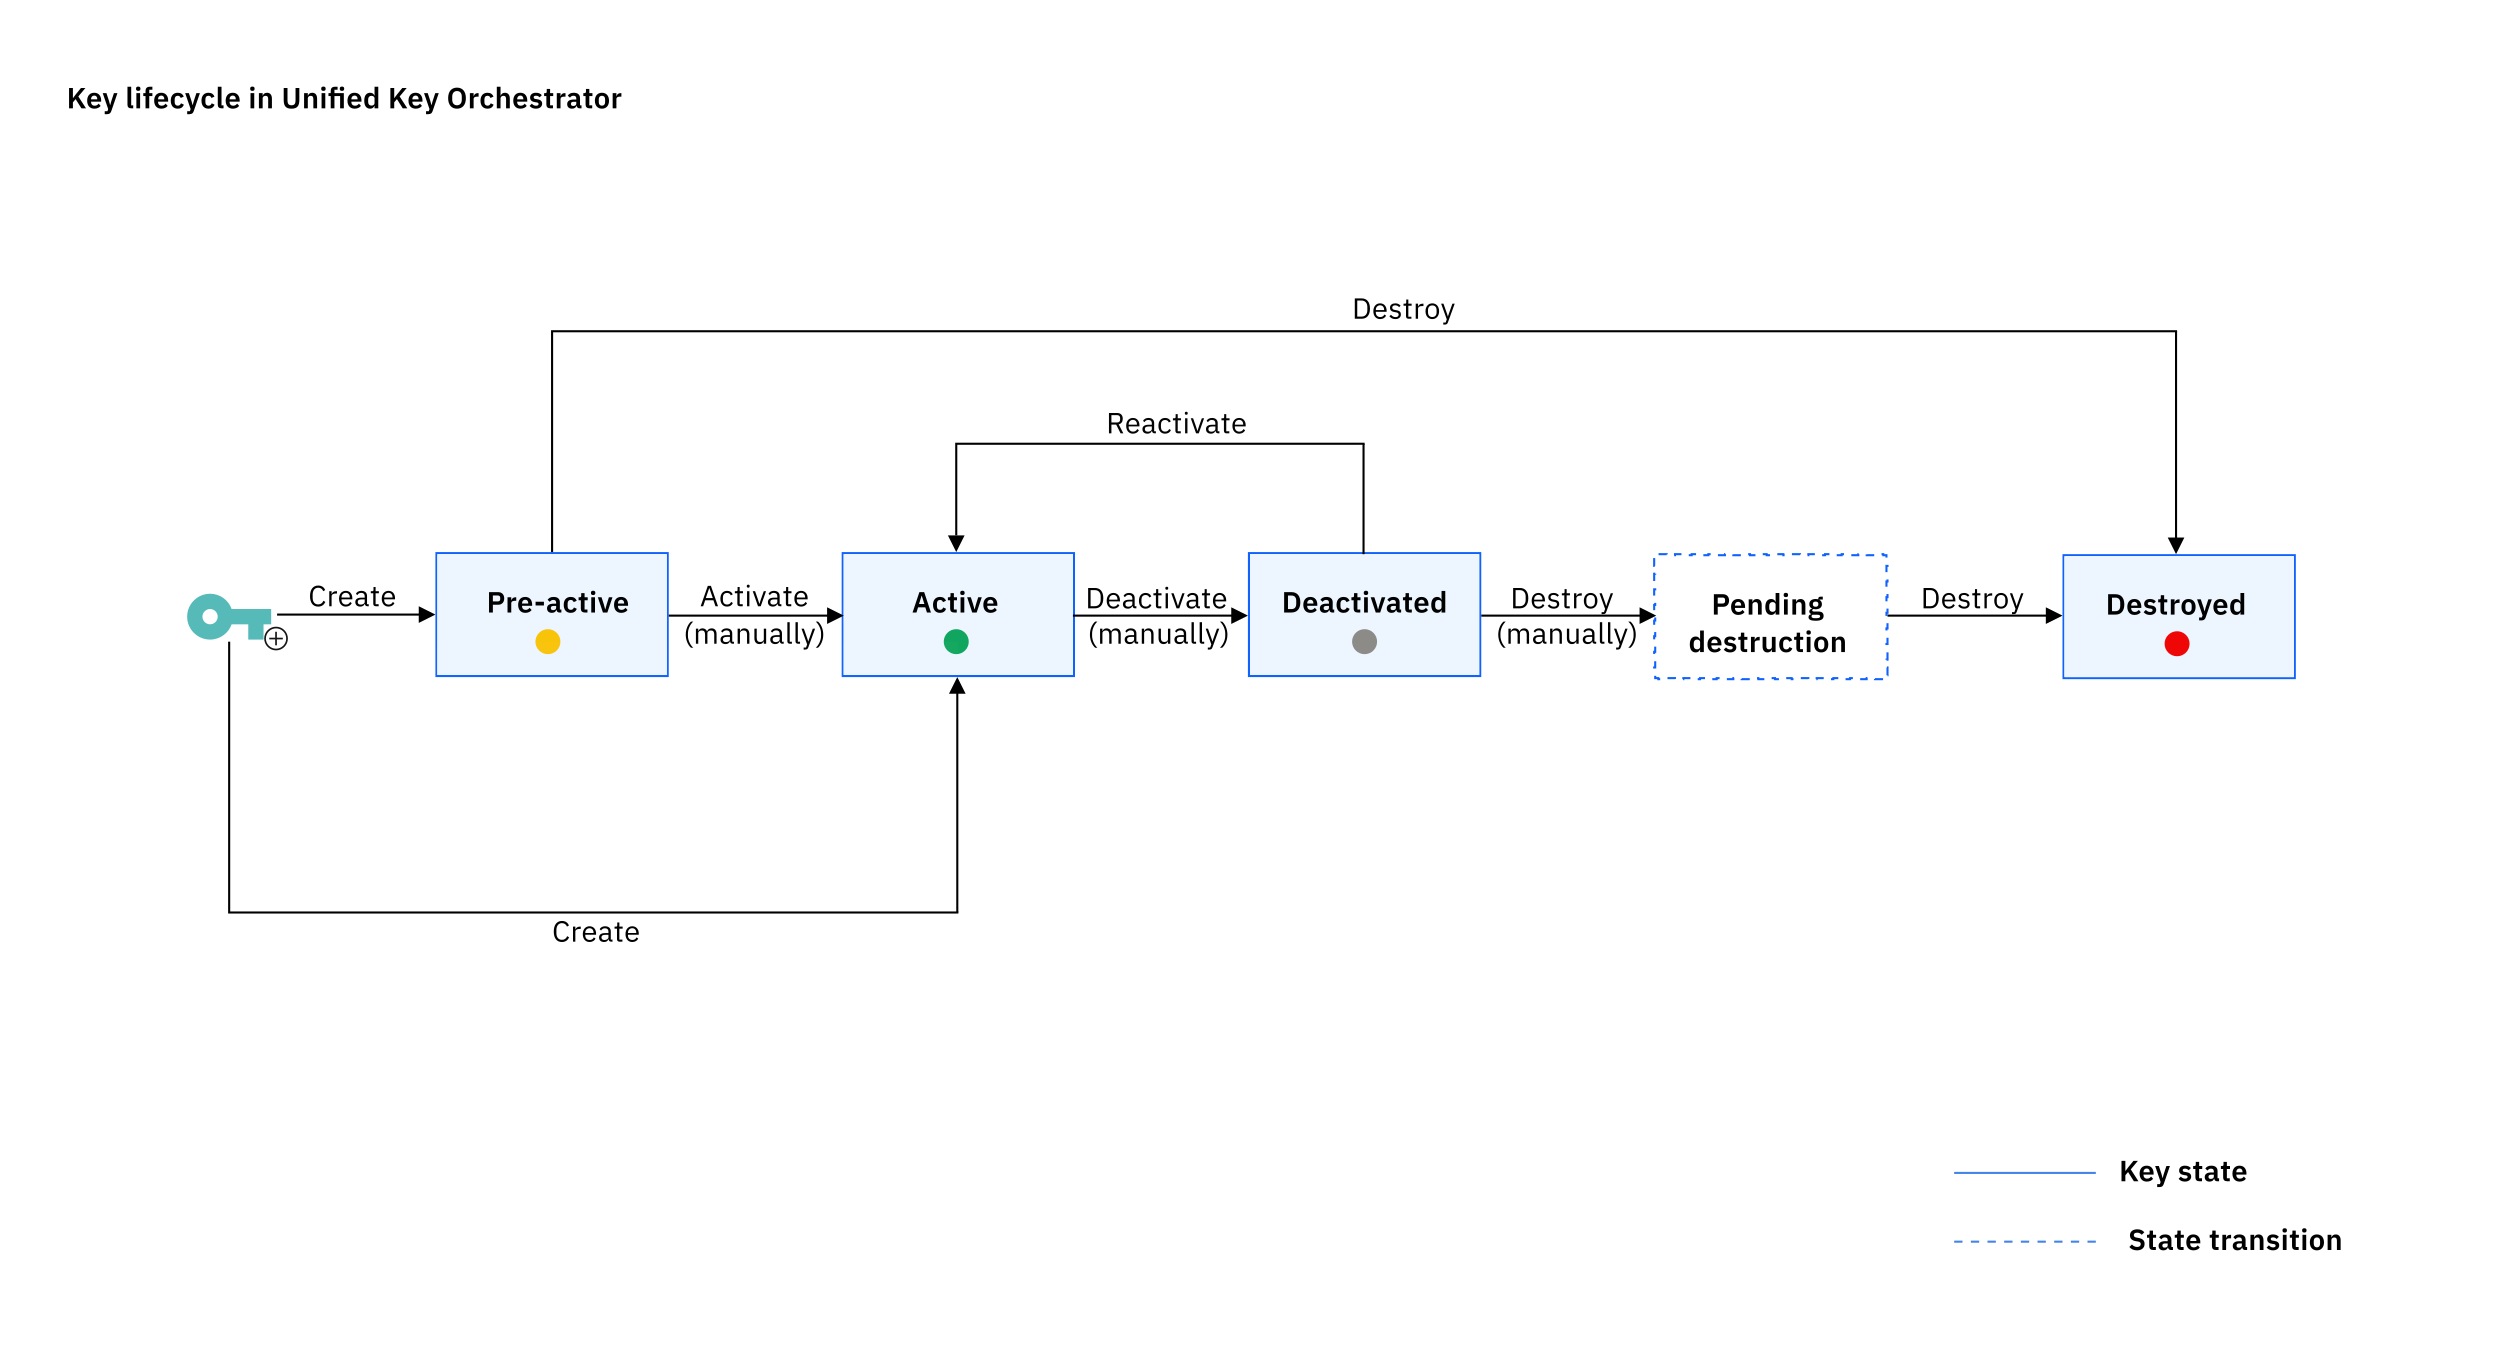 <svg width="1200" height="650" viewBox="0 0 1200 650" fill="none" xmlns="http://www.w3.org/2000/svg">
<rect width="1200" height="650" fill="white"/>
<g clip-path="url(#clip0_1_2)">
<path d="M111.192 292.333C109.688 288.062 105.618 285 100.833 285C94.765 285 89.833 289.932 89.833 296C89.833 302.068 94.765 307 100.833 307C105.618 307 109.688 303.938 111.192 299.667H119.167V307H126.5V299.667H130.167V292.333H111.192ZM100.833 299.667C98.817 299.667 97.167 298.017 97.167 296C97.167 293.983 98.817 292.333 100.833 292.333C102.85 292.333 104.5 293.983 104.5 296C104.5 298.017 102.85 299.667 100.833 299.667Z" fill="#56BAB9"/>
</g>
<rect width="112" height="60" transform="translate(794 266)" fill="white"/>
<rect x="794" y="266" width="112" height="60" fill="white"/>
<g clip-path="url(#clip1_1_2)">
<path d="M824.508 295H822.66V285.228H827.056C828.862 285.228 829.954 286.446 829.954 288.252C829.954 290.072 828.862 291.276 827.056 291.276H824.508V295ZM824.508 286.838V289.68H826.888C827.602 289.68 828.036 289.288 828.036 288.574V287.93C828.036 287.216 827.602 286.838 826.888 286.838H824.508ZM834.358 295.168C832.202 295.168 830.914 293.67 830.914 291.332C830.914 289.022 832.16 287.524 834.302 287.524C836.584 287.524 837.634 289.204 837.634 291.206V291.794H832.776V291.976C832.776 293.026 833.378 293.74 834.554 293.74C835.436 293.74 835.968 293.32 836.416 292.746L837.382 293.824C836.78 294.65 835.716 295.168 834.358 295.168ZM834.33 288.868C833.392 288.868 832.776 289.568 832.776 290.576V290.688H835.772V290.562C835.772 289.554 835.254 288.868 834.33 288.868ZM841.162 295H839.37V287.692H841.162V288.91H841.232C841.526 288.126 842.142 287.524 843.276 287.524C844.774 287.524 845.614 288.56 845.614 290.38V295H843.822V290.562C843.822 289.526 843.472 288.994 842.618 288.994C841.876 288.994 841.162 289.386 841.162 290.17V295ZM852.297 295V293.782H852.227C851.961 294.608 851.177 295.168 850.211 295.168C848.377 295.168 847.355 293.782 847.355 291.332C847.355 288.896 848.377 287.524 850.211 287.524C851.177 287.524 851.975 288.056 852.227 288.896H852.297V284.64H854.089V295H852.297ZM850.785 293.684C851.639 293.684 852.297 293.25 852.297 292.494V290.17C852.297 289.456 851.639 288.994 850.785 288.994C849.861 288.994 849.231 289.68 849.231 290.716V291.976C849.231 293.012 849.861 293.684 850.785 293.684ZM857.211 286.628C856.469 286.628 856.161 286.25 856.161 285.732V285.452C856.161 284.934 856.469 284.556 857.211 284.556C857.939 284.556 858.261 284.934 858.261 285.452V285.732C858.261 286.25 857.939 286.628 857.211 286.628ZM856.315 295V287.692H858.107V295H856.315ZM862.136 295H860.344V287.692H862.136V288.91H862.206C862.5 288.126 863.116 287.524 864.25 287.524C865.748 287.524 866.588 288.56 866.588 290.38V295H864.796V290.562C864.796 289.526 864.446 288.994 863.592 288.994C862.85 288.994 862.136 289.386 862.136 290.17V295ZM875.329 295.616C875.329 297.142 874.293 297.968 871.493 297.968C869.029 297.968 868.091 297.324 868.091 296.246C868.091 295.434 868.581 294.972 869.393 294.846V294.692C868.791 294.538 868.455 294.062 868.455 293.474C868.455 292.718 869.099 292.34 869.799 292.186V292.13C868.917 291.724 868.469 290.968 868.469 290.002C868.469 288.518 869.519 287.524 871.493 287.524C871.941 287.524 872.403 287.58 872.767 287.706V287.468C872.767 286.754 873.131 286.404 873.803 286.404H874.937V287.776H873.383V287.972C874.139 288.392 874.517 289.106 874.517 290.002C874.517 291.472 873.481 292.452 871.493 292.452C871.073 292.452 870.695 292.41 870.373 292.326C870.093 292.452 869.855 292.662 869.855 292.984C869.855 293.348 870.163 293.53 870.807 293.53H872.767C874.559 293.53 875.329 294.3 875.329 295.616ZM873.649 295.826C873.649 295.364 873.313 295.084 872.403 295.084H869.911C869.645 295.28 869.533 295.546 869.533 295.84C869.533 296.4 869.953 296.736 871.073 296.736H871.969C873.131 296.736 873.649 296.442 873.649 295.826ZM871.493 291.234C872.347 291.234 872.809 290.842 872.809 290.114V289.876C872.809 289.134 872.347 288.756 871.493 288.756C870.639 288.756 870.177 289.134 870.177 289.876V290.114C870.177 290.842 870.639 291.234 871.493 291.234ZM816.05 313V311.782H815.98C815.714 312.608 814.93 313.168 813.964 313.168C812.13 313.168 811.108 311.782 811.108 309.332C811.108 306.896 812.13 305.524 813.964 305.524C814.93 305.524 815.728 306.056 815.98 306.896H816.05V302.64H817.842V313H816.05ZM814.538 311.684C815.392 311.684 816.05 311.25 816.05 310.494V308.17C816.05 307.456 815.392 306.994 814.538 306.994C813.614 306.994 812.984 307.68 812.984 308.716V309.976C812.984 311.012 813.614 311.684 814.538 311.684ZM823.023 313.168C820.867 313.168 819.579 311.67 819.579 309.332C819.579 307.022 820.825 305.524 822.967 305.524C825.249 305.524 826.299 307.204 826.299 309.206V309.794H821.441V309.976C821.441 311.026 822.043 311.74 823.219 311.74C824.101 311.74 824.633 311.32 825.081 310.746L826.047 311.824C825.445 312.65 824.381 313.168 823.023 313.168ZM822.995 306.868C822.057 306.868 821.441 307.568 821.441 308.576V308.688H824.437V308.562C824.437 307.554 823.919 306.868 822.995 306.868ZM830.429 313.168C829.043 313.168 828.133 312.664 827.405 311.824L828.497 310.76C829.029 311.376 829.673 311.754 830.499 311.754C831.353 311.754 831.717 311.432 831.717 310.914C831.717 310.494 831.465 310.228 830.821 310.144L830.093 310.046C828.525 309.85 827.657 309.164 827.657 307.834C827.657 306.42 828.763 305.524 830.429 305.524C831.857 305.524 832.585 305.944 833.285 306.672L832.235 307.722C831.815 307.274 831.199 306.938 830.485 306.938C829.715 306.938 829.379 307.246 829.379 307.694C829.379 308.184 829.645 308.408 830.331 308.52L831.073 308.618C832.669 308.842 833.439 309.556 833.439 310.774C833.439 312.188 832.249 313.168 830.429 313.168ZM837.354 313C836.122 313 835.464 312.328 835.464 311.138V307.12H834.386V305.692H834.946C835.478 305.692 835.646 305.44 835.646 304.936V303.69H837.256V305.692H838.754V307.12H837.256V311.572H838.642V313H837.354ZM842.261 313H840.469V305.692H842.261V307.204H842.331C842.513 306.434 843.101 305.692 844.263 305.692H844.655V307.386H844.095C842.891 307.386 842.261 307.722 842.261 308.52V313ZM850.493 313V311.782H850.423C850.171 312.51 849.583 313.168 848.379 313.168C846.881 313.168 846.041 312.132 846.041 310.312V305.692H847.833V310.13C847.833 311.138 848.211 311.684 849.065 311.684C849.779 311.684 850.493 311.306 850.493 310.522V305.692H852.285V313H850.493ZM857.399 313.168C855.243 313.168 854.025 311.684 854.025 309.332C854.025 306.994 855.243 305.524 857.399 305.524C858.869 305.524 859.835 306.224 860.269 307.372L858.799 308.03C858.631 307.414 858.169 306.966 857.399 306.966C856.405 306.966 855.901 307.666 855.901 308.688V310.018C855.901 311.04 856.405 311.726 857.399 311.726C858.253 311.726 858.673 311.236 858.939 310.578L860.311 311.236C859.835 312.524 858.813 313.168 857.399 313.168ZM864.135 313C862.903 313 862.245 312.328 862.245 311.138V307.12H861.167V305.692H861.727C862.259 305.692 862.427 305.44 862.427 304.936V303.69H864.037V305.692H865.535V307.12H864.037V311.572H865.423V313H864.135ZM868.145 304.628C867.403 304.628 867.095 304.25 867.095 303.732V303.452C867.095 302.934 867.403 302.556 868.145 302.556C868.873 302.556 869.195 302.934 869.195 303.452V303.732C869.195 304.25 868.873 304.628 868.145 304.628ZM867.249 313V305.692H869.041V313H867.249ZM874.177 313.168C872.091 313.168 870.789 311.684 870.789 309.332C870.789 306.994 872.091 305.524 874.177 305.524C876.277 305.524 877.579 306.994 877.579 309.332C877.579 311.684 876.277 313.168 874.177 313.168ZM874.177 311.726C875.115 311.726 875.703 311.124 875.703 310.018V308.66C875.703 307.568 875.115 306.966 874.177 306.966C873.253 306.966 872.665 307.568 872.665 308.66V310.018C872.665 311.124 873.253 311.726 874.177 311.726ZM881.119 313H879.327V305.692H881.119V306.91H881.189C881.483 306.126 882.099 305.524 883.233 305.524C884.731 305.524 885.571 306.56 885.571 308.38V313H883.779V308.562C883.779 307.526 883.429 306.994 882.575 306.994C881.833 306.994 881.119 307.386 881.119 308.17V313Z" fill="black"/>
</g>
<path d="M794 267.875V271.625H794.5V275.375H794V279.125H794.5V282.875H794V286.625H794.5V290.375H794V294.125H794.5V297.875H794V301.625H794.5V305.375H794V309.125H794.5V312.875H794V316.625H794.5V320.375H794V324.125H794.5V325.5H796V326H800V325.5H804V326H808V325.5H812V326H816V325.5H820V326H824V325.5H828V326H832V325.5H836V326H840V325.5H844V326H848V325.5H852V326H856V325.5H860V326H864V325.5H868V326H872V325.5H876V326H880V325.5H884V326H888V325.5H892V326H896V325.5H900V326H904V325.5H905.5V324.125H906V320.375H905.5V316.625H906V312.875H905.5V309.125H906V305.375H905.5V301.625H906V297.875H905.5V294.125H906V290.375H905.5V286.625H906V282.875H905.5V279.125H906V275.375H905.5V271.625H906V267.875H905.5V266.5H904V266H900V266.5H896V266H892V266.5H888V266H884V266.5H880V266H876V266.5H872V266H868V266.5H864V266H860V266.5H856V266H852V266.5H848V266H844V266.5H840V266H836V266.5H832V266H828V266.5H824V266H820V266.5H816V266H812V266.5H808V266H804V266.5H800V266H796V266.5H794.5V267.875H794Z" stroke="#0F62FE" stroke-dasharray="4 4"/>
<rect x="209.5" y="265.5" width="111" height="59" fill="white"/>
<rect x="209.5" y="265.5" width="111" height="59" stroke="#0F62FE"/>
<rect x="210" y="266" width="110" height="58" fill="white"/>
<rect x="210" y="266" width="110" height="58" fill="#EDF5FF"/>
<g clip-path="url(#clip2_1_2)">
<path d="M236.577 294H234.729V284.228H239.125C240.931 284.228 242.023 285.446 242.023 287.252C242.023 289.072 240.931 290.276 239.125 290.276H236.577V294ZM236.577 285.838V288.68H238.957C239.671 288.68 240.105 288.288 240.105 287.574V286.93C240.105 286.216 239.671 285.838 238.957 285.838H236.577ZM245.402 294H243.61V286.692H245.402V288.204H245.472C245.654 287.434 246.242 286.692 247.404 286.692H247.796V288.386H247.236C246.032 288.386 245.402 288.722 245.402 289.52V294ZM252.151 294.168C249.995 294.168 248.707 292.67 248.707 290.332C248.707 288.022 249.953 286.524 252.095 286.524C254.377 286.524 255.427 288.204 255.427 290.206V290.794H250.569V290.976C250.569 292.026 251.171 292.74 252.347 292.74C253.229 292.74 253.761 292.32 254.209 291.746L255.175 292.824C254.573 293.65 253.509 294.168 252.151 294.168ZM252.123 287.868C251.185 287.868 250.569 288.568 250.569 289.576V289.688H253.565V289.562C253.565 288.554 253.047 287.868 252.123 287.868ZM261.081 290.626H257.077V288.848H261.081V290.626ZM264.899 294.168C263.415 294.168 262.575 293.314 262.575 292.012C262.575 290.514 263.709 289.772 265.697 289.772H266.943V289.24C266.943 288.428 266.537 287.952 265.585 287.952C264.745 287.952 264.269 288.372 263.919 288.876L262.855 287.924C263.387 287.084 264.241 286.524 265.711 286.524C267.685 286.524 268.735 287.462 268.735 289.128V292.572H269.463V294H268.469C267.699 294 267.223 293.496 267.111 292.74H267.027C266.789 293.678 265.991 294.168 264.899 294.168ZM265.501 292.866C266.299 292.866 266.943 292.502 266.943 291.816V290.85H265.795C264.857 290.85 264.395 291.172 264.395 291.746V291.984C264.395 292.572 264.801 292.866 265.501 292.866ZM273.958 294.168C271.802 294.168 270.584 292.684 270.584 290.332C270.584 287.994 271.802 286.524 273.958 286.524C275.428 286.524 276.394 287.224 276.828 288.372L275.358 289.03C275.19 288.414 274.728 287.966 273.958 287.966C272.964 287.966 272.46 288.666 272.46 289.688V291.018C272.46 292.04 272.964 292.726 273.958 292.726C274.812 292.726 275.232 292.236 275.498 291.578L276.87 292.236C276.394 293.524 275.372 294.168 273.958 294.168ZM280.693 294C279.461 294 278.803 293.328 278.803 292.138V288.12H277.725V286.692H278.285C278.817 286.692 278.985 286.44 278.985 285.936V284.69H280.595V286.692H282.093V288.12H280.595V292.572H281.981V294H280.693ZM284.704 285.628C283.962 285.628 283.654 285.25 283.654 284.732V284.452C283.654 283.934 283.962 283.556 284.704 283.556C285.432 283.556 285.754 283.934 285.754 284.452V284.732C285.754 285.25 285.432 285.628 284.704 285.628ZM283.808 294V286.692H285.6V294H283.808ZM291.533 294H289.405L286.969 286.692H288.733L289.755 289.842L290.469 292.446H290.567L291.281 289.842L292.275 286.692H293.983L291.533 294ZM298.183 294.168C296.027 294.168 294.739 292.67 294.739 290.332C294.739 288.022 295.985 286.524 298.127 286.524C300.409 286.524 301.459 288.204 301.459 290.206V290.794H296.601V290.976C296.601 292.026 297.203 292.74 298.379 292.74C299.261 292.74 299.793 292.32 300.241 291.746L301.207 292.824C300.605 293.65 299.541 294.168 298.183 294.168ZM298.155 287.868C297.217 287.868 296.601 288.568 296.601 289.576V289.688H299.597V289.562C299.597 288.554 299.079 287.868 298.155 287.868Z" fill="black"/>
</g>
<circle cx="263" cy="308" r="6" fill="#F8C409"/>
<rect x="404.5" y="265.5" width="111" height="59" fill="white"/>
<rect x="404.5" y="265.5" width="111" height="59" stroke="#0F62FE"/>
<rect x="405" y="266" width="110" height="58" fill="white"/>
<rect x="405" y="266" width="110" height="58" fill="#EDF5FF"/>
<g clip-path="url(#clip3_1_2)">
<path d="M446.85 294H444.932L444.148 291.508H440.676L439.906 294H438.03L441.306 284.228H443.602L446.85 294ZM443.7 289.926L442.44 285.908H442.37L441.124 289.926H443.7ZM451.222 294.168C449.066 294.168 447.848 292.684 447.848 290.332C447.848 287.994 449.066 286.524 451.222 286.524C452.692 286.524 453.658 287.224 454.092 288.372L452.622 289.03C452.454 288.414 451.992 287.966 451.222 287.966C450.228 287.966 449.724 288.666 449.724 289.688V291.018C449.724 292.04 450.228 292.726 451.222 292.726C452.076 292.726 452.496 292.236 452.762 291.578L454.134 292.236C453.658 293.524 452.636 294.168 451.222 294.168ZM457.958 294C456.726 294 456.068 293.328 456.068 292.138V288.12H454.99V286.692H455.55C456.082 286.692 456.25 286.44 456.25 285.936V284.69H457.86V286.692H459.358V288.12H457.86V292.572H459.246V294H457.958ZM461.968 285.628C461.226 285.628 460.918 285.25 460.918 284.732V284.452C460.918 283.934 461.226 283.556 461.968 283.556C462.696 283.556 463.018 283.934 463.018 284.452V284.732C463.018 285.25 462.696 285.628 461.968 285.628ZM461.072 294V286.692H462.864V294H461.072ZM468.797 294H466.669L464.233 286.692H465.997L467.019 289.842L467.733 292.446H467.831L468.545 289.842L469.539 286.692H471.247L468.797 294ZM475.448 294.168C473.292 294.168 472.004 292.67 472.004 290.332C472.004 288.022 473.25 286.524 475.392 286.524C477.674 286.524 478.724 288.204 478.724 290.206V290.794H473.866V290.976C473.866 292.026 474.468 292.74 475.644 292.74C476.526 292.74 477.058 292.32 477.506 291.746L478.472 292.824C477.87 293.65 476.806 294.168 475.448 294.168ZM475.42 287.868C474.482 287.868 473.866 288.568 473.866 289.576V289.688H476.862V289.562C476.862 288.554 476.344 287.868 475.42 287.868Z" fill="black"/>
</g>
<circle cx="459" cy="308" r="6" fill="#11A65F"/>
<rect x="599.5" y="265.5" width="111" height="59" fill="white"/>
<rect x="599.5" y="265.5" width="111" height="59" stroke="#0F62FE"/>
<rect x="600" y="266" width="110" height="58" fill="white"/>
<rect x="600" y="266" width="110" height="58" fill="#EDF5FF"/>
<g clip-path="url(#clip4_1_2)">
<path d="M616.383 294V284.228H619.939C622.487 284.228 624.153 285.866 624.153 289.114C624.153 292.362 622.487 294 619.939 294H616.383ZM618.231 292.362H619.939C621.311 292.362 622.193 291.55 622.193 289.884V288.344C622.193 286.678 621.311 285.866 619.939 285.866H618.231V292.362ZM629.038 294.168C626.882 294.168 625.594 292.67 625.594 290.332C625.594 288.022 626.84 286.524 628.982 286.524C631.264 286.524 632.314 288.204 632.314 290.206V290.794H627.456V290.976C627.456 292.026 628.058 292.74 629.234 292.74C630.116 292.74 630.648 292.32 631.096 291.746L632.062 292.824C631.46 293.65 630.396 294.168 629.038 294.168ZM629.01 287.868C628.072 287.868 627.456 288.568 627.456 289.576V289.688H630.452V289.562C630.452 288.554 629.934 287.868 629.01 287.868ZM635.856 294.168C634.372 294.168 633.532 293.314 633.532 292.012C633.532 290.514 634.666 289.772 636.654 289.772H637.9V289.24C637.9 288.428 637.494 287.952 636.542 287.952C635.702 287.952 635.226 288.372 634.876 288.876L633.812 287.924C634.344 287.084 635.198 286.524 636.668 286.524C638.642 286.524 639.692 287.462 639.692 289.128V292.572H640.42V294H639.426C638.656 294 638.18 293.496 638.068 292.74H637.984C637.746 293.678 636.948 294.168 635.856 294.168ZM636.458 292.866C637.256 292.866 637.9 292.502 637.9 291.816V290.85H636.752C635.814 290.85 635.352 291.172 635.352 291.746V291.984C635.352 292.572 635.758 292.866 636.458 292.866ZM644.914 294.168C642.758 294.168 641.54 292.684 641.54 290.332C641.54 287.994 642.758 286.524 644.914 286.524C646.384 286.524 647.35 287.224 647.784 288.372L646.314 289.03C646.146 288.414 645.684 287.966 644.914 287.966C643.92 287.966 643.416 288.666 643.416 289.688V291.018C643.416 292.04 643.92 292.726 644.914 292.726C645.768 292.726 646.188 292.236 646.454 291.578L647.826 292.236C647.35 293.524 646.328 294.168 644.914 294.168ZM651.65 294C650.418 294 649.76 293.328 649.76 292.138V288.12H648.682V286.692H649.242C649.774 286.692 649.942 286.44 649.942 285.936V284.69H651.552V286.692H653.05V288.12H651.552V292.572H652.938V294H651.65ZM655.661 285.628C654.919 285.628 654.611 285.25 654.611 284.732V284.452C654.611 283.934 654.919 283.556 655.661 283.556C656.389 283.556 656.711 283.934 656.711 284.452V284.732C656.711 285.25 656.389 285.628 655.661 285.628ZM654.765 294V286.692H656.557V294H654.765ZM662.49 294H660.362L657.926 286.692H659.69L660.712 289.842L661.426 292.446H661.524L662.238 289.842L663.232 286.692H664.94L662.49 294ZM667.978 294.168C666.494 294.168 665.654 293.314 665.654 292.012C665.654 290.514 666.788 289.772 668.776 289.772H670.022V289.24C670.022 288.428 669.616 287.952 668.664 287.952C667.824 287.952 667.348 288.372 666.998 288.876L665.934 287.924C666.466 287.084 667.32 286.524 668.79 286.524C670.764 286.524 671.814 287.462 671.814 289.128V292.572H672.542V294H671.548C670.778 294 670.302 293.496 670.19 292.74H670.106C669.868 293.678 669.07 294.168 667.978 294.168ZM668.58 292.866C669.378 292.866 670.022 292.502 670.022 291.816V290.85H668.874C667.936 290.85 667.474 291.172 667.474 291.746V291.984C667.474 292.572 667.88 292.866 668.58 292.866ZM676.38 294C675.148 294 674.49 293.328 674.49 292.138V288.12H673.412V286.692H673.972C674.504 286.692 674.672 286.44 674.672 285.936V284.69H676.282V286.692H677.78V288.12H676.282V292.572H677.668V294H676.38ZM682.394 294.168C680.238 294.168 678.95 292.67 678.95 290.332C678.95 288.022 680.196 286.524 682.338 286.524C684.62 286.524 685.67 288.204 685.67 290.206V290.794H680.812V290.976C680.812 292.026 681.414 292.74 682.59 292.74C683.472 292.74 684.004 292.32 684.452 291.746L685.418 292.824C684.816 293.65 683.752 294.168 682.394 294.168ZM682.366 287.868C681.428 287.868 680.812 288.568 680.812 289.576V289.688H683.808V289.562C683.808 288.554 683.29 287.868 682.366 287.868ZM691.942 294V292.782H691.872C691.606 293.608 690.822 294.168 689.856 294.168C688.022 294.168 687 292.782 687 290.332C687 287.896 688.022 286.524 689.856 286.524C690.822 286.524 691.62 287.056 691.872 287.896H691.942V283.64H693.734V294H691.942ZM690.43 292.684C691.284 292.684 691.942 292.25 691.942 291.494V289.17C691.942 288.456 691.284 287.994 690.43 287.994C689.506 287.994 688.876 288.68 688.876 289.716V290.976C688.876 292.012 689.506 292.684 690.43 292.684Z" fill="black"/>
</g>
<circle cx="655" cy="308" r="6" fill="#8C8B87"/>
<rect x="990.5" y="266.5" width="111" height="59" fill="white"/>
<rect x="990.5" y="266.5" width="111" height="59" stroke="#0F62FE"/>
<rect x="991" y="267" width="110" height="58" fill="white"/>
<rect x="991" y="267" width="110" height="58" fill="#EDF5FF"/>
<g clip-path="url(#clip5_1_2)">
<path d="M1011.9 295V285.228H1015.46C1018.01 285.228 1019.67 286.866 1019.67 290.114C1019.67 293.362 1018.01 295 1015.46 295H1011.9ZM1013.75 293.362H1015.46C1016.83 293.362 1017.71 292.55 1017.71 290.884V289.344C1017.71 287.678 1016.83 286.866 1015.46 286.866H1013.75V293.362ZM1024.56 295.168C1022.4 295.168 1021.11 293.67 1021.11 291.332C1021.11 289.022 1022.36 287.524 1024.5 287.524C1026.78 287.524 1027.83 289.204 1027.83 291.206V291.794H1022.97V291.976C1022.97 293.026 1023.58 293.74 1024.75 293.74C1025.63 293.74 1026.17 293.32 1026.61 292.746L1027.58 293.824C1026.98 294.65 1025.91 295.168 1024.56 295.168ZM1024.53 288.868C1023.59 288.868 1022.97 289.568 1022.97 290.576V290.688H1025.97V290.562C1025.97 289.554 1025.45 288.868 1024.53 288.868ZM1031.96 295.168C1030.58 295.168 1029.67 294.664 1028.94 293.824L1030.03 292.76C1030.56 293.376 1031.21 293.754 1032.03 293.754C1032.89 293.754 1033.25 293.432 1033.25 292.914C1033.25 292.494 1033 292.228 1032.35 292.144L1031.63 292.046C1030.06 291.85 1029.19 291.164 1029.19 289.834C1029.19 288.42 1030.3 287.524 1031.96 287.524C1033.39 287.524 1034.12 287.944 1034.82 288.672L1033.77 289.722C1033.35 289.274 1032.73 288.938 1032.02 288.938C1031.25 288.938 1030.91 289.246 1030.91 289.694C1030.91 290.184 1031.18 290.408 1031.86 290.52L1032.61 290.618C1034.2 290.842 1034.97 291.556 1034.97 292.774C1034.97 294.188 1033.78 295.168 1031.96 295.168ZM1038.89 295C1037.66 295 1037 294.328 1037 293.138V289.12H1035.92V287.692H1036.48C1037.01 287.692 1037.18 287.44 1037.18 286.936V285.69H1038.79V287.692H1040.29V289.12H1038.79V293.572H1040.18V295H1038.89ZM1043.79 295H1042V287.692H1043.79V289.204H1043.86C1044.05 288.434 1044.63 287.692 1045.8 287.692H1046.19V289.386H1045.63C1044.42 289.386 1043.79 289.722 1043.79 290.52V295ZM1050.49 295.168C1048.4 295.168 1047.1 293.684 1047.1 291.332C1047.1 288.994 1048.4 287.524 1050.49 287.524C1052.59 287.524 1053.89 288.994 1053.89 291.332C1053.89 293.684 1052.59 295.168 1050.49 295.168ZM1050.49 293.726C1051.43 293.726 1052.01 293.124 1052.01 292.018V290.66C1052.01 289.568 1051.43 288.966 1050.49 288.966C1049.56 288.966 1048.98 289.568 1048.98 290.66V292.018C1048.98 293.124 1049.56 293.726 1050.49 293.726ZM1058.72 291.556L1060 287.692H1061.68L1058.74 296.302C1058.37 297.352 1057.85 297.8 1056.65 297.8H1055.57V296.372H1056.89L1057.22 295.35L1054.61 287.692H1056.38L1057.66 291.556L1058.13 293.404H1058.22L1058.72 291.556ZM1065.88 295.168C1063.72 295.168 1062.43 293.67 1062.43 291.332C1062.43 289.022 1063.68 287.524 1065.82 287.524C1068.1 287.524 1069.15 289.204 1069.15 291.206V291.794H1064.29V291.976C1064.29 293.026 1064.9 293.74 1066.07 293.74C1066.95 293.74 1067.49 293.32 1067.93 292.746L1068.9 293.824C1068.3 294.65 1067.23 295.168 1065.88 295.168ZM1065.85 288.868C1064.91 288.868 1064.29 289.568 1064.29 290.576V290.688H1067.29V290.562C1067.29 289.554 1066.77 288.868 1065.85 288.868ZM1075.42 295V293.782H1075.35C1075.09 294.608 1074.3 295.168 1073.34 295.168C1071.5 295.168 1070.48 293.782 1070.48 291.332C1070.48 288.896 1071.5 287.524 1073.34 287.524C1074.3 287.524 1075.1 288.056 1075.35 288.896H1075.42V284.64H1077.22V295H1075.42ZM1073.91 293.684C1074.77 293.684 1075.42 293.25 1075.42 292.494V290.17C1075.42 289.456 1074.77 288.994 1073.91 288.994C1072.99 288.994 1072.36 289.68 1072.36 290.716V291.976C1072.36 293.012 1072.99 293.684 1073.91 293.684Z" fill="black"/>
</g>
<circle cx="1045" cy="309" r="6" fill="#EF0707"/>
<rect width="76" height="10" transform="translate(133 290)" fill="white" fill-opacity="0.01" style="mix-blend-mode:multiply"/>
<rect width="69" height="0" transform="translate(133 295)" fill="white" fill-opacity="0.01" style="mix-blend-mode:multiply"/>
<path d="M133 295H202" stroke="black"/>
<rect width="8" height="8" transform="translate(201 291)" fill="white" fill-opacity="0.01" style="mix-blend-mode:multiply"/>
<path d="M201 291L209 295L201 299V291Z" fill="black"/>
<rect width="84" height="11" transform="translate(321 290)" fill="white" fill-opacity="0.01" style="mix-blend-mode:multiply"/>
<rect width="77" height="0" transform="translate(321 295.5)" fill="white" fill-opacity="0.01" style="mix-blend-mode:multiply"/>
<path d="M321 295.5H398" stroke="black"/>
<rect width="8" height="8" transform="translate(397 291.5)" fill="white" fill-opacity="0.01" style="mix-blend-mode:multiply"/>
<path d="M397 291.5L405 295.5L397 299.5V291.5Z" fill="black"/>
<rect width="84" height="11" transform="translate(906 290)" fill="white" fill-opacity="0.01" style="mix-blend-mode:multiply"/>
<rect width="77" height="0" transform="translate(906 295.5)" fill="white" fill-opacity="0.01" style="mix-blend-mode:multiply"/>
<path d="M906 295.5H983" stroke="black"/>
<rect width="8" height="8" transform="translate(982 291.5)" fill="white" fill-opacity="0.01" style="mix-blend-mode:multiply"/>
<path d="M982 291.5L990 295.5L982 299.5V291.5Z" fill="black"/>
<rect width="84" height="11" transform="translate(711 290)" fill="white" fill-opacity="0.01" style="mix-blend-mode:multiply"/>
<rect width="77" height="0" transform="translate(711 295.5)" fill="white" fill-opacity="0.01" style="mix-blend-mode:multiply"/>
<path d="M711 295.5H788" stroke="black"/>
<rect width="8" height="8" transform="translate(787 291.5)" fill="white" fill-opacity="0.01" style="mix-blend-mode:multiply"/>
<path d="M787 291.5L795 295.5L787 299.5V291.5Z" fill="black"/>
<rect width="84" height="11" transform="translate(515 290)" fill="white" fill-opacity="0.01" style="mix-blend-mode:multiply"/>
<rect width="77" height="0" transform="translate(515 295.5)" fill="white" fill-opacity="0.01" style="mix-blend-mode:multiply"/>
<path d="M515 295.5H592" stroke="black"/>
<rect width="8" height="8" transform="translate(591 291.5)" fill="white" fill-opacity="0.01" style="mix-blend-mode:multiply"/>
<path d="M591 291.5L599 295.5L591 299.5V291.5Z" fill="black"/>
<path d="M152.746 291.168C150.282 291.168 148.812 289.432 148.812 286.17C148.812 282.908 150.282 281.06 152.746 281.06C154.37 281.06 155.49 281.844 156.106 283.202L155.154 283.776C154.762 282.768 153.95 282.11 152.746 282.11C151.066 282.11 150.072 283.44 150.072 285.442V286.898C150.072 288.9 151.066 290.118 152.746 290.118C153.992 290.118 154.846 289.418 155.238 288.354L156.176 288.942C155.56 290.314 154.37 291.168 152.746 291.168ZM159.165 291H158.045V283.776H159.165V285.106H159.235C159.487 284.42 160.145 283.776 161.321 283.776H161.755V284.896H161.097C159.893 284.896 159.165 285.414 159.165 286.1V291ZM165.994 291.168C164.034 291.168 162.746 289.684 162.746 287.388C162.746 285.092 164.034 283.608 165.994 283.608C167.926 283.608 169.116 285.092 169.116 287.136V287.668H163.922V288.004C163.922 289.25 164.72 290.188 166.064 290.188C166.974 290.188 167.674 289.74 168.052 288.942L168.85 289.516C168.388 290.496 167.352 291.168 165.994 291.168ZM165.994 284.546C164.776 284.546 163.922 285.47 163.922 286.73V286.828H167.912V286.674C167.912 285.4 167.142 284.546 165.994 284.546ZM177.001 291H176.371C175.545 291 175.209 290.496 175.125 289.824H175.055C174.747 290.706 173.977 291.168 172.969 291.168C171.443 291.168 170.547 290.328 170.547 288.984C170.547 287.626 171.527 286.87 173.627 286.87H175.055V286.156C175.055 285.134 174.495 284.574 173.347 284.574C172.479 284.574 171.905 284.994 171.513 285.652L170.841 285.022C171.233 284.252 172.101 283.608 173.403 283.608C175.139 283.608 176.175 284.518 176.175 286.044V290.02H177.001V291ZM173.151 290.216C174.257 290.216 175.055 289.642 175.055 288.9V287.71H173.571C172.297 287.71 171.723 288.102 171.723 288.802V289.096C171.723 289.81 172.283 290.216 173.151 290.216ZM181.756 291H180.356C179.586 291 179.166 290.51 179.166 289.81V284.756H177.976V283.776H178.648C179.124 283.776 179.278 283.608 179.278 283.118V281.774H180.286V283.776H181.868V284.756H180.286V290.02H181.756V291ZM186.489 291.168C184.529 291.168 183.241 289.684 183.241 287.388C183.241 285.092 184.529 283.608 186.489 283.608C188.421 283.608 189.611 285.092 189.611 287.136V287.668H184.417V288.004C184.417 289.25 185.215 290.188 186.559 290.188C187.469 290.188 188.169 289.74 188.547 288.942L189.345 289.516C188.883 290.496 187.847 291.168 186.489 291.168ZM186.489 284.546C185.271 284.546 184.417 285.47 184.417 286.73V286.828H188.407V286.674C188.407 285.4 187.637 284.546 186.489 284.546Z" fill="black"/>
<path d="M269.746 452.168C267.282 452.168 265.812 450.432 265.812 447.17C265.812 443.908 267.282 442.06 269.746 442.06C271.37 442.06 272.49 442.844 273.106 444.202L272.154 444.776C271.762 443.768 270.95 443.11 269.746 443.11C268.066 443.11 267.072 444.44 267.072 446.442V447.898C267.072 449.9 268.066 451.118 269.746 451.118C270.992 451.118 271.846 450.418 272.238 449.354L273.176 449.942C272.56 451.314 271.37 452.168 269.746 452.168ZM276.165 452H275.045V444.776H276.165V446.106H276.235C276.487 445.42 277.145 444.776 278.321 444.776H278.755V445.896H278.097C276.893 445.896 276.165 446.414 276.165 447.1V452ZM282.994 452.168C281.034 452.168 279.746 450.684 279.746 448.388C279.746 446.092 281.034 444.608 282.994 444.608C284.926 444.608 286.116 446.092 286.116 448.136V448.668H280.922V449.004C280.922 450.25 281.72 451.188 283.064 451.188C283.974 451.188 284.674 450.74 285.052 449.942L285.85 450.516C285.388 451.496 284.352 452.168 282.994 452.168ZM282.994 445.546C281.776 445.546 280.922 446.47 280.922 447.73V447.828H284.912V447.674C284.912 446.4 284.142 445.546 282.994 445.546ZM294.001 452H293.371C292.545 452 292.209 451.496 292.125 450.824H292.055C291.747 451.706 290.977 452.168 289.969 452.168C288.443 452.168 287.547 451.328 287.547 449.984C287.547 448.626 288.527 447.87 290.627 447.87H292.055V447.156C292.055 446.134 291.495 445.574 290.347 445.574C289.479 445.574 288.905 445.994 288.513 446.652L287.841 446.022C288.233 445.252 289.101 444.608 290.403 444.608C292.139 444.608 293.175 445.518 293.175 447.044V451.02H294.001V452ZM290.151 451.216C291.257 451.216 292.055 450.642 292.055 449.9V448.71H290.571C289.297 448.71 288.723 449.102 288.723 449.802V450.096C288.723 450.81 289.283 451.216 290.151 451.216ZM298.756 452H297.356C296.586 452 296.166 451.51 296.166 450.81V445.756H294.976V444.776H295.648C296.124 444.776 296.278 444.608 296.278 444.118V442.774H297.286V444.776H298.868V445.756H297.286V451.02H298.756V452ZM303.489 452.168C301.529 452.168 300.241 450.684 300.241 448.388C300.241 446.092 301.529 444.608 303.489 444.608C305.421 444.608 306.611 446.092 306.611 448.136V448.668H301.417V449.004C301.417 450.25 302.215 451.188 303.559 451.188C304.469 451.188 305.169 450.74 305.547 449.942L306.345 450.516C305.883 451.496 304.847 452.168 303.489 452.168ZM303.489 445.546C302.271 445.546 301.417 446.47 301.417 447.73V447.828H305.407V447.674C305.407 446.4 304.637 445.546 303.489 445.546Z" fill="black"/>
<path d="M650.302 153V143.228H653.578C656.014 143.228 657.582 144.852 657.582 148.114C657.582 151.376 656.014 153 653.578 153H650.302ZM651.478 151.964H653.578C655.188 151.964 656.322 150.844 656.322 148.912V147.316C656.322 145.384 655.188 144.264 653.578 144.264H651.478V151.964ZM662.459 153.168C660.499 153.168 659.211 151.684 659.211 149.388C659.211 147.092 660.499 145.608 662.459 145.608C664.391 145.608 665.581 147.092 665.581 149.136V149.668H660.387V150.004C660.387 151.25 661.185 152.188 662.529 152.188C663.439 152.188 664.139 151.74 664.517 150.942L665.315 151.516C664.853 152.496 663.817 153.168 662.459 153.168ZM662.459 146.546C661.241 146.546 660.387 147.47 660.387 148.73V148.828H664.377V148.674C664.377 147.4 663.607 146.546 662.459 146.546ZM669.756 153.168C668.426 153.168 667.544 152.608 666.9 151.754L667.698 151.11C668.258 151.81 668.93 152.216 669.84 152.216C670.792 152.216 671.352 151.782 671.352 151.04C671.352 150.48 671.044 150.046 670.092 149.906L669.518 149.822C668.188 149.626 667.194 149.08 667.194 147.736C667.194 146.308 668.3 145.608 669.77 145.608C670.932 145.608 671.702 146.042 672.29 146.77L671.548 147.442C671.226 146.994 670.61 146.56 669.686 146.56C668.762 146.56 668.272 146.994 668.272 147.68C668.272 148.38 668.762 148.66 669.658 148.8L670.218 148.884C671.814 149.122 672.43 149.822 672.43 150.914C672.43 152.314 671.408 153.168 669.756 153.168ZM677.469 153H676.069C675.299 153 674.879 152.51 674.879 151.81V146.756H673.689V145.776H674.361C674.837 145.776 674.991 145.608 674.991 145.118V143.774H675.999V145.776H677.581V146.756H675.999V152.02H677.469V153ZM680.661 153H679.541V145.776H680.661V147.106H680.731C680.983 146.42 681.641 145.776 682.817 145.776H683.251V146.896H682.593C681.389 146.896 680.661 147.414 680.661 148.1V153ZM687.503 153.168C685.571 153.168 684.241 151.684 684.241 149.388C684.241 147.092 685.571 145.608 687.503 145.608C689.435 145.608 690.765 147.092 690.765 149.388C690.765 151.684 689.435 153.168 687.503 153.168ZM687.503 152.174C688.707 152.174 689.561 151.432 689.561 149.906V148.87C689.561 147.344 688.707 146.602 687.503 146.602C686.299 146.602 685.445 147.344 685.445 148.87V149.906C685.445 151.432 686.299 152.174 687.503 152.174ZM695.401 150.69L697.151 145.776H698.257L695.023 154.68C694.701 155.548 694.407 155.8 693.343 155.8H692.769V154.82H693.903L694.449 153.28L691.747 145.776H692.867L694.603 150.69L694.939 151.866H695.009L695.401 150.69Z" fill="black"/>
<path d="M39.084 52L36.298 47.576L34.996 49.116V52H33.148V42.228H34.996V47.044H35.066L36.452 45.21L38.874 42.228H41.002L37.6 46.302L41.282 52H39.084ZM45.283 52.168C43.127 52.168 41.839 50.67 41.839 48.332C41.839 46.022 43.085 44.524 45.227 44.524C47.509 44.524 48.559 46.204 48.559 48.206V48.794H43.701V48.976C43.701 50.026 44.303 50.74 45.479 50.74C46.361 50.74 46.893 50.32 47.341 49.746L48.307 50.824C47.705 51.65 46.641 52.168 45.283 52.168ZM45.255 45.868C44.317 45.868 43.701 46.568 43.701 47.576V47.688H46.697V47.562C46.697 46.554 46.179 45.868 45.255 45.868ZM53.419 48.556L54.693 44.692H56.373L53.433 53.302C53.069 54.352 52.551 54.8 51.347 54.8H50.269V53.372H51.585L51.921 52.35L49.303 44.692H51.081L52.355 48.556L52.831 50.404H52.915L53.419 48.556ZM63.942 52H62.976C61.758 52 61.184 51.356 61.184 50.236V41.64H62.976V50.572H63.942V52ZM66.355 43.628C65.613 43.628 65.305 43.25 65.305 42.732V42.452C65.305 41.934 65.613 41.556 66.355 41.556C67.083 41.556 67.405 41.934 67.405 42.452V42.732C67.405 43.25 67.083 43.628 66.355 43.628ZM65.459 52V44.692H67.251V52H65.459ZM69.852 52V46.106H68.774V44.692H69.852V43.642C69.852 42.354 70.552 41.64 71.868 41.64H73.142V43.068H71.644V44.692H73.142V46.106H71.644V52H69.852ZM77.442 52.168C75.286 52.168 73.998 50.67 73.998 48.332C73.998 46.022 75.244 44.524 77.386 44.524C79.668 44.524 80.718 46.204 80.718 48.206V48.794H75.86V48.976C75.86 50.026 76.462 50.74 77.638 50.74C78.52 50.74 79.052 50.32 79.5 49.746L80.466 50.824C79.864 51.65 78.8 52.168 77.442 52.168ZM77.414 45.868C76.476 45.868 75.86 46.568 75.86 47.576V47.688H78.856V47.562C78.856 46.554 78.338 45.868 77.414 45.868ZM85.339 52.168C83.183 52.168 81.965 50.684 81.965 48.332C81.965 45.994 83.183 44.524 85.339 44.524C86.809 44.524 87.775 45.224 88.209 46.372L86.739 47.03C86.571 46.414 86.109 45.966 85.339 45.966C84.345 45.966 83.841 46.666 83.841 47.688V49.018C83.841 50.04 84.345 50.726 85.339 50.726C86.193 50.726 86.613 50.236 86.879 49.578L88.251 50.236C87.775 51.524 86.753 52.168 85.339 52.168ZM92.998 48.556L94.272 44.692H95.952L93.012 53.302C92.648 54.352 92.13 54.8 90.926 54.8H89.848V53.372H91.164L91.5 52.35L88.882 44.692H90.66L91.934 48.556L92.41 50.404H92.494L92.998 48.556ZM100.082 52.168C97.927 52.168 96.709 50.684 96.709 48.332C96.709 45.994 97.927 44.524 100.082 44.524C101.552 44.524 102.518 45.224 102.952 46.372L101.482 47.03C101.314 46.414 100.852 45.966 100.082 45.966C99.088 45.966 98.585 46.666 98.585 47.688V49.018C98.585 50.04 99.088 50.726 100.082 50.726C100.936 50.726 101.356 50.236 101.622 49.578L102.994 50.236C102.518 51.524 101.496 52.168 100.082 52.168ZM107.294 52H106.328C105.11 52 104.536 51.356 104.536 50.236V41.64H106.328V50.572H107.294V52ZM111.765 52.168C109.609 52.168 108.321 50.67 108.321 48.332C108.321 46.022 109.567 44.524 111.709 44.524C113.991 44.524 115.041 46.204 115.041 48.206V48.794H110.183V48.976C110.183 50.026 110.785 50.74 111.961 50.74C112.843 50.74 113.375 50.32 113.823 49.746L114.789 50.824C114.187 51.65 113.123 52.168 111.765 52.168ZM111.737 45.868C110.799 45.868 110.183 46.568 110.183 47.576V47.688H113.179V47.562C113.179 46.554 112.661 45.868 111.737 45.868ZM121.143 43.628C120.401 43.628 120.093 43.25 120.093 42.732V42.452C120.093 41.934 120.401 41.556 121.143 41.556C121.871 41.556 122.193 41.934 122.193 42.452V42.732C122.193 43.25 121.871 43.628 121.143 43.628ZM120.247 52V44.692H122.039V52H120.247ZM126.068 52H124.276V44.692H126.068V45.91H126.138C126.432 45.126 127.048 44.524 128.182 44.524C129.68 44.524 130.52 45.56 130.52 47.38V52H128.728V47.562C128.728 46.526 128.378 45.994 127.524 45.994C126.782 45.994 126.068 46.386 126.068 47.17V52ZM136.177 42.228H137.997V48.234C137.997 49.76 138.529 50.53 139.929 50.53C141.329 50.53 141.861 49.76 141.861 48.234V42.228H143.681V47.996C143.681 50.866 142.659 52.168 139.915 52.168C137.171 52.168 136.177 50.866 136.177 47.996V42.228ZM147.753 52H145.961V44.692H147.753V45.91H147.823C148.117 45.126 148.733 44.524 149.867 44.524C151.365 44.524 152.205 45.56 152.205 47.38V52H150.413V47.562C150.413 46.526 150.063 45.994 149.209 45.994C148.467 45.994 147.753 46.386 147.753 47.17V52ZM155.247 43.628C154.505 43.628 154.197 43.25 154.197 42.732V42.452C154.197 41.934 154.505 41.556 155.247 41.556C155.975 41.556 156.297 41.934 156.297 42.452V42.732C156.297 43.25 155.975 43.628 155.247 43.628ZM154.351 52V44.692H156.143V52H154.351ZM158.745 52V46.106H157.667V44.692H158.745V43.642C158.745 42.354 159.445 41.64 160.761 41.64H162.035V43.068H160.537V44.692H165.045V52H163.253V46.106H160.537V52H158.745ZM164.149 43.628C163.407 43.628 163.099 43.25 163.099 42.732V42.452C163.099 41.934 163.407 41.556 164.149 41.556C164.877 41.556 165.199 41.934 165.199 42.452V42.732C165.199 43.25 164.877 43.628 164.149 43.628ZM170.231 52.168C168.075 52.168 166.787 50.67 166.787 48.332C166.787 46.022 168.033 44.524 170.175 44.524C172.457 44.524 173.507 46.204 173.507 48.206V48.794H168.649V48.976C168.649 50.026 169.251 50.74 170.427 50.74C171.309 50.74 171.841 50.32 172.289 49.746L173.255 50.824C172.653 51.65 171.589 52.168 170.231 52.168ZM170.203 45.868C169.265 45.868 168.649 46.568 168.649 47.576V47.688H171.645V47.562C171.645 46.554 171.127 45.868 170.203 45.868ZM179.78 52V50.782H179.71C179.444 51.608 178.66 52.168 177.694 52.168C175.86 52.168 174.838 50.782 174.838 48.332C174.838 45.896 175.86 44.524 177.694 44.524C178.66 44.524 179.458 45.056 179.71 45.896H179.78V41.64H181.572V52H179.78ZM178.268 50.684C179.122 50.684 179.78 50.25 179.78 49.494V47.17C179.78 46.456 179.122 45.994 178.268 45.994C177.344 45.994 176.714 46.68 176.714 47.716V48.976C176.714 50.012 177.344 50.684 178.268 50.684ZM193.315 52L190.529 47.576L189.227 49.116V52H187.379V42.228H189.227V47.044H189.297L190.683 45.21L193.105 42.228H195.233L191.831 46.302L195.513 52H193.315ZM199.513 52.168C197.357 52.168 196.069 50.67 196.069 48.332C196.069 46.022 197.315 44.524 199.457 44.524C201.739 44.524 202.789 46.204 202.789 48.206V48.794H197.931V48.976C197.931 50.026 198.533 50.74 199.709 50.74C200.591 50.74 201.123 50.32 201.571 49.746L202.537 50.824C201.935 51.65 200.871 52.168 199.513 52.168ZM199.485 45.868C198.547 45.868 197.931 46.568 197.931 47.576V47.688H200.927V47.562C200.927 46.554 200.409 45.868 199.485 45.868ZM207.65 48.556L208.924 44.692H210.604L207.664 53.302C207.3 54.352 206.782 54.8 205.578 54.8H204.5V53.372H205.816L206.152 52.35L203.534 44.692H205.312L206.586 48.556L207.062 50.404H207.146L207.65 48.556ZM219.362 52.168C216.8 52.168 215.106 50.418 215.106 47.114C215.106 43.81 216.8 42.06 219.362 42.06C221.938 42.06 223.618 43.81 223.618 47.114C223.618 50.418 221.938 52.168 219.362 52.168ZM219.362 50.53C220.762 50.53 221.658 49.536 221.658 47.87V46.358C221.658 44.692 220.762 43.698 219.362 43.698C217.962 43.698 217.066 44.692 217.066 46.358V47.87C217.066 49.536 217.962 50.53 219.362 50.53ZM227.333 52H225.541V44.692H227.333V46.204H227.403C227.585 45.434 228.173 44.692 229.335 44.692H229.727V46.386H229.167C227.963 46.386 227.333 46.722 227.333 47.52V52ZM234.013 52.168C231.857 52.168 230.639 50.684 230.639 48.332C230.639 45.994 231.857 44.524 234.013 44.524C235.483 44.524 236.449 45.224 236.883 46.372L235.413 47.03C235.245 46.414 234.783 45.966 234.013 45.966C233.019 45.966 232.515 46.666 232.515 47.688V49.018C232.515 50.04 233.019 50.726 234.013 50.726C234.867 50.726 235.287 50.236 235.553 49.578L236.925 50.236C236.449 51.524 235.427 52.168 234.013 52.168ZM238.467 52V41.64H240.259V45.91H240.329C240.623 45.126 241.239 44.524 242.373 44.524C243.871 44.524 244.711 45.56 244.711 47.38V52H242.919V47.562C242.919 46.526 242.569 45.994 241.715 45.994C240.973 45.994 240.259 46.386 240.259 47.17V52H238.467ZM249.811 52.168C247.655 52.168 246.367 50.67 246.367 48.332C246.367 46.022 247.613 44.524 249.755 44.524C252.037 44.524 253.087 46.204 253.087 48.206V48.794H248.229V48.976C248.229 50.026 248.831 50.74 250.007 50.74C250.889 50.74 251.421 50.32 251.869 49.746L252.835 50.824C252.233 51.65 251.169 52.168 249.811 52.168ZM249.783 45.868C248.845 45.868 248.229 46.568 248.229 47.576V47.688H251.225V47.562C251.225 46.554 250.707 45.868 249.783 45.868ZM257.218 52.168C255.832 52.168 254.922 51.664 254.194 50.824L255.286 49.76C255.818 50.376 256.462 50.754 257.288 50.754C258.142 50.754 258.506 50.432 258.506 49.914C258.506 49.494 258.254 49.228 257.61 49.144L256.882 49.046C255.314 48.85 254.446 48.164 254.446 46.834C254.446 45.42 255.552 44.524 257.218 44.524C258.646 44.524 259.374 44.944 260.074 45.672L259.024 46.722C258.604 46.274 257.988 45.938 257.274 45.938C256.504 45.938 256.168 46.246 256.168 46.694C256.168 47.184 256.434 47.408 257.12 47.52L257.862 47.618C259.458 47.842 260.228 48.556 260.228 49.774C260.228 51.188 259.038 52.168 257.218 52.168ZM264.143 52C262.911 52 262.253 51.328 262.253 50.138V46.12H261.175V44.692H261.735C262.267 44.692 262.435 44.44 262.435 43.936V42.69H264.045V44.692H265.543V46.12H264.045V50.572H265.431V52H264.143ZM269.049 52H267.257V44.692H269.049V46.204H269.119C269.301 45.434 269.889 44.692 271.051 44.692H271.443V46.386H270.883C269.679 46.386 269.049 46.722 269.049 47.52V52ZM274.569 52.168C273.085 52.168 272.245 51.314 272.245 50.012C272.245 48.514 273.379 47.772 275.367 47.772H276.613V47.24C276.613 46.428 276.207 45.952 275.255 45.952C274.415 45.952 273.939 46.372 273.589 46.876L272.525 45.924C273.057 45.084 273.911 44.524 275.381 44.524C277.355 44.524 278.405 45.462 278.405 47.128V50.572H279.133V52H278.139C277.369 52 276.893 51.496 276.781 50.74H276.697C276.459 51.678 275.661 52.168 274.569 52.168ZM275.171 50.866C275.969 50.866 276.613 50.502 276.613 49.816V48.85H275.465C274.527 48.85 274.065 49.172 274.065 49.746V49.984C274.065 50.572 274.471 50.866 275.171 50.866ZM282.97 52C281.738 52 281.08 51.328 281.08 50.138V46.12H280.002V44.692H280.562C281.094 44.692 281.262 44.44 281.262 43.936V42.69H282.872V44.692H284.37V46.12H282.872V50.572H284.258V52H282.97ZM288.928 52.168C286.842 52.168 285.54 50.684 285.54 48.332C285.54 45.994 286.842 44.524 288.928 44.524C291.028 44.524 292.33 45.994 292.33 48.332C292.33 50.684 291.028 52.168 288.928 52.168ZM288.928 50.726C289.866 50.726 290.454 50.124 290.454 49.018V47.66C290.454 46.568 289.866 45.966 288.928 45.966C288.004 45.966 287.416 46.568 287.416 47.66V49.018C287.416 50.124 288.004 50.726 288.928 50.726ZM295.871 52H294.079V44.692H295.871V46.204H295.941C296.123 45.434 296.711 44.692 297.873 44.692H298.265V46.386H297.705C296.501 46.386 295.871 46.722 295.871 47.52V52Z" fill="black"/>
<path d="M533.478 203.8V208H532.302V198.228H536.194C537.902 198.228 538.924 199.222 538.924 201C538.924 202.428 538.238 203.394 536.964 203.688L539.204 208H537.874L535.76 203.8H533.478ZM533.478 202.792H536.194C537.118 202.792 537.664 202.288 537.664 201.392V200.664C537.664 199.768 537.118 199.264 536.194 199.264H533.478V202.792ZM543.816 208.168C541.856 208.168 540.568 206.684 540.568 204.388C540.568 202.092 541.856 200.608 543.816 200.608C545.748 200.608 546.938 202.092 546.938 204.136V204.668H541.744V205.004C541.744 206.25 542.542 207.188 543.886 207.188C544.796 207.188 545.496 206.74 545.874 205.942L546.672 206.516C546.21 207.496 545.174 208.168 543.816 208.168ZM543.816 201.546C542.598 201.546 541.744 202.47 541.744 203.73V203.828H545.734V203.674C545.734 202.4 544.964 201.546 543.816 201.546ZM554.824 208H554.194C553.368 208 553.032 207.496 552.948 206.824H552.878C552.57 207.706 551.8 208.168 550.792 208.168C549.266 208.168 548.37 207.328 548.37 205.984C548.37 204.626 549.35 203.87 551.45 203.87H552.878V203.156C552.878 202.134 552.318 201.574 551.17 201.574C550.302 201.574 549.728 201.994 549.336 202.652L548.664 202.022C549.056 201.252 549.924 200.608 551.226 200.608C552.962 200.608 553.998 201.518 553.998 203.044V207.02H554.824V208ZM550.974 207.216C552.08 207.216 552.878 206.642 552.878 205.9V204.71H551.394C550.12 204.71 549.546 205.102 549.546 205.802V206.096C549.546 206.81 550.106 207.216 550.974 207.216ZM559.27 208.168C557.24 208.168 556.05 206.698 556.05 204.388C556.05 202.078 557.24 200.608 559.27 200.608C560.698 200.608 561.552 201.308 561.972 202.302L561.034 202.778C560.768 202.036 560.152 201.602 559.27 201.602C557.94 201.602 557.254 202.512 557.254 203.772V205.004C557.254 206.264 557.94 207.174 559.27 207.174C560.18 207.174 560.838 206.74 561.23 205.914L562.042 206.46C561.58 207.496 560.642 208.168 559.27 208.168ZM566.779 208H565.379C564.609 208 564.189 207.51 564.189 206.81V201.756H562.999V200.776H563.671C564.147 200.776 564.301 200.608 564.301 200.118V198.774H565.309V200.776H566.891V201.756H565.309V207.02H566.779V208ZM569.411 199.082C568.935 199.082 568.725 198.83 568.725 198.452V198.27C568.725 197.892 568.935 197.64 569.411 197.64C569.887 197.64 570.097 197.892 570.097 198.27V198.452C570.097 198.83 569.887 199.082 569.411 199.082ZM568.851 208V200.776H569.971V208H568.851ZM575.409 208H574.107L571.573 200.776H572.693L573.953 204.36L574.737 206.824H574.807L575.591 204.36L576.879 200.776H577.957L575.409 208ZM585.319 208H584.689C583.863 208 583.527 207.496 583.443 206.824H583.373C583.065 207.706 582.295 208.168 581.287 208.168C579.761 208.168 578.865 207.328 578.865 205.984C578.865 204.626 579.845 203.87 581.945 203.87H583.373V203.156C583.373 202.134 582.813 201.574 581.665 201.574C580.797 201.574 580.223 201.994 579.831 202.652L579.159 202.022C579.551 201.252 580.419 200.608 581.721 200.608C583.457 200.608 584.493 201.518 584.493 203.044V207.02H585.319V208ZM581.469 207.216C582.575 207.216 583.373 206.642 583.373 205.9V204.71H581.889C580.615 204.71 580.041 205.102 580.041 205.802V206.096C580.041 206.81 580.601 207.216 581.469 207.216ZM590.073 208H588.673C587.903 208 587.483 207.51 587.483 206.81V201.756H586.293V200.776H586.965C587.441 200.776 587.595 200.608 587.595 200.118V198.774H588.603V200.776H590.185V201.756H588.603V207.02H590.073V208ZM594.807 208.168C592.847 208.168 591.559 206.684 591.559 204.388C591.559 202.092 592.847 200.608 594.807 200.608C596.739 200.608 597.929 202.092 597.929 204.136V204.668H592.735V205.004C592.735 206.25 593.533 207.188 594.877 207.188C595.787 207.188 596.487 206.74 596.865 205.942L597.663 206.516C597.201 207.496 596.165 208.168 594.807 208.168ZM594.807 201.546C593.589 201.546 592.735 202.47 592.735 203.73V203.828H596.725V203.674C596.725 202.4 595.955 201.546 594.807 201.546Z" fill="black"/>
<path d="M344.652 291H343.42L342.44 288.116H338.492L337.512 291H336.322L339.738 281.228H341.236L344.652 291ZM342.146 287.08L340.494 282.32H340.424L338.772 287.08H342.146ZM349.007 291.168C346.977 291.168 345.787 289.698 345.787 287.388C345.787 285.078 346.977 283.608 349.007 283.608C350.435 283.608 351.289 284.308 351.709 285.302L350.771 285.778C350.505 285.036 349.889 284.602 349.007 284.602C347.677 284.602 346.991 285.512 346.991 286.772V288.004C346.991 289.264 347.677 290.174 349.007 290.174C349.917 290.174 350.575 289.74 350.967 288.914L351.779 289.46C351.317 290.496 350.379 291.168 349.007 291.168ZM356.516 291H355.116C354.346 291 353.926 290.51 353.926 289.81V284.756H352.736V283.776H353.408C353.884 283.776 354.038 283.608 354.038 283.118V281.774H355.046V283.776H356.628V284.756H355.046V290.02H356.516V291ZM359.148 282.082C358.672 282.082 358.462 281.83 358.462 281.452V281.27C358.462 280.892 358.672 280.64 359.148 280.64C359.624 280.64 359.834 280.892 359.834 281.27V281.452C359.834 281.83 359.624 282.082 359.148 282.082ZM358.588 291V283.776H359.708V291H358.588ZM365.146 291H363.844L361.31 283.776H362.43L363.69 287.36L364.474 289.824H364.544L365.328 287.36L366.616 283.776H367.694L365.146 291ZM375.056 291H374.426C373.6 291 373.264 290.496 373.18 289.824H373.11C372.802 290.706 372.032 291.168 371.024 291.168C369.498 291.168 368.602 290.328 368.602 288.984C368.602 287.626 369.582 286.87 371.682 286.87H373.11V286.156C373.11 285.134 372.55 284.574 371.402 284.574C370.534 284.574 369.96 284.994 369.568 285.652L368.896 285.022C369.288 284.252 370.156 283.608 371.458 283.608C373.194 283.608 374.23 284.518 374.23 286.044V290.02H375.056V291ZM371.206 290.216C372.312 290.216 373.11 289.642 373.11 288.9V287.71H371.626C370.352 287.71 369.778 288.102 369.778 288.802V289.096C369.778 289.81 370.338 290.216 371.206 290.216ZM379.81 291H378.41C377.64 291 377.22 290.51 377.22 289.81V284.756H376.03V283.776H376.702C377.178 283.776 377.332 283.608 377.332 283.118V281.774H378.34V283.776H379.922V284.756H378.34V290.02H379.81V291ZM384.544 291.168C382.584 291.168 381.296 289.684 381.296 287.388C381.296 285.092 382.584 283.608 384.544 283.608C386.476 283.608 387.666 285.092 387.666 287.136V287.668H382.472V288.004C382.472 289.25 383.27 290.188 384.614 290.188C385.524 290.188 386.224 289.74 386.602 288.942L387.4 289.516C386.938 290.496 385.902 291.168 384.544 291.168ZM384.544 284.546C383.326 284.546 382.472 285.47 382.472 286.73V286.828H386.462V286.674C386.462 285.4 385.692 284.546 384.544 284.546Z" fill="black"/>
<path d="M923.302 292V282.228H926.578C929.014 282.228 930.582 283.852 930.582 287.114C930.582 290.376 929.014 292 926.578 292H923.302ZM924.478 290.964H926.578C928.188 290.964 929.322 289.844 929.322 287.912V286.316C929.322 284.384 928.188 283.264 926.578 283.264H924.478V290.964ZM935.459 292.168C933.499 292.168 932.211 290.684 932.211 288.388C932.211 286.092 933.499 284.608 935.459 284.608C937.391 284.608 938.581 286.092 938.581 288.136V288.668H933.387V289.004C933.387 290.25 934.185 291.188 935.529 291.188C936.439 291.188 937.139 290.74 937.517 289.942L938.315 290.516C937.853 291.496 936.817 292.168 935.459 292.168ZM935.459 285.546C934.241 285.546 933.387 286.47 933.387 287.73V287.828H937.377V287.674C937.377 286.4 936.607 285.546 935.459 285.546ZM942.756 292.168C941.426 292.168 940.544 291.608 939.9 290.754L940.698 290.11C941.258 290.81 941.93 291.216 942.84 291.216C943.792 291.216 944.352 290.782 944.352 290.04C944.352 289.48 944.044 289.046 943.092 288.906L942.518 288.822C941.188 288.626 940.194 288.08 940.194 286.736C940.194 285.308 941.3 284.608 942.77 284.608C943.932 284.608 944.702 285.042 945.29 285.77L944.548 286.442C944.226 285.994 943.61 285.56 942.686 285.56C941.762 285.56 941.272 285.994 941.272 286.68C941.272 287.38 941.762 287.66 942.658 287.8L943.218 287.884C944.814 288.122 945.43 288.822 945.43 289.914C945.43 291.314 944.408 292.168 942.756 292.168ZM950.469 292H949.069C948.299 292 947.879 291.51 947.879 290.81V285.756H946.689V284.776H947.361C947.837 284.776 947.991 284.608 947.991 284.118V282.774H948.999V284.776H950.581V285.756H948.999V291.02H950.469V292ZM953.661 292H952.541V284.776H953.661V286.106H953.731C953.983 285.42 954.641 284.776 955.817 284.776H956.251V285.896H955.593C954.389 285.896 953.661 286.414 953.661 287.1V292ZM960.503 292.168C958.571 292.168 957.241 290.684 957.241 288.388C957.241 286.092 958.571 284.608 960.503 284.608C962.435 284.608 963.765 286.092 963.765 288.388C963.765 290.684 962.435 292.168 960.503 292.168ZM960.503 291.174C961.707 291.174 962.561 290.432 962.561 288.906V287.87C962.561 286.344 961.707 285.602 960.503 285.602C959.299 285.602 958.445 286.344 958.445 287.87V288.906C958.445 290.432 959.299 291.174 960.503 291.174ZM968.401 289.69L970.151 284.776H971.257L968.023 293.68C967.701 294.548 967.407 294.8 966.343 294.8H965.769V293.82H966.903L967.449 292.28L964.747 284.776H965.867L967.603 289.69L967.939 290.866H968.009L968.401 289.69Z" fill="black"/>
<path d="M726.302 292V282.228H729.578C732.014 282.228 733.582 283.852 733.582 287.114C733.582 290.376 732.014 292 729.578 292H726.302ZM727.478 290.964H729.578C731.188 290.964 732.322 289.844 732.322 287.912V286.316C732.322 284.384 731.188 283.264 729.578 283.264H727.478V290.964ZM738.459 292.168C736.499 292.168 735.211 290.684 735.211 288.388C735.211 286.092 736.499 284.608 738.459 284.608C740.391 284.608 741.581 286.092 741.581 288.136V288.668H736.387V289.004C736.387 290.25 737.185 291.188 738.529 291.188C739.439 291.188 740.139 290.74 740.517 289.942L741.315 290.516C740.853 291.496 739.817 292.168 738.459 292.168ZM738.459 285.546C737.241 285.546 736.387 286.47 736.387 287.73V287.828H740.377V287.674C740.377 286.4 739.607 285.546 738.459 285.546ZM745.756 292.168C744.426 292.168 743.544 291.608 742.9 290.754L743.698 290.11C744.258 290.81 744.93 291.216 745.84 291.216C746.792 291.216 747.352 290.782 747.352 290.04C747.352 289.48 747.044 289.046 746.092 288.906L745.518 288.822C744.188 288.626 743.194 288.08 743.194 286.736C743.194 285.308 744.3 284.608 745.77 284.608C746.932 284.608 747.702 285.042 748.29 285.77L747.548 286.442C747.226 285.994 746.61 285.56 745.686 285.56C744.762 285.56 744.272 285.994 744.272 286.68C744.272 287.38 744.762 287.66 745.658 287.8L746.218 287.884C747.814 288.122 748.43 288.822 748.43 289.914C748.43 291.314 747.408 292.168 745.756 292.168ZM753.469 292H752.069C751.299 292 750.879 291.51 750.879 290.81V285.756H749.689V284.776H750.361C750.837 284.776 750.991 284.608 750.991 284.118V282.774H751.999V284.776H753.581V285.756H751.999V291.02H753.469V292ZM756.661 292H755.541V284.776H756.661V286.106H756.731C756.983 285.42 757.641 284.776 758.817 284.776H759.251V285.896H758.593C757.389 285.896 756.661 286.414 756.661 287.1V292ZM763.503 292.168C761.571 292.168 760.241 290.684 760.241 288.388C760.241 286.092 761.571 284.608 763.503 284.608C765.435 284.608 766.765 286.092 766.765 288.388C766.765 290.684 765.435 292.168 763.503 292.168ZM763.503 291.174C764.707 291.174 765.561 290.432 765.561 288.906V287.87C765.561 286.344 764.707 285.602 763.503 285.602C762.299 285.602 761.445 286.344 761.445 287.87V288.906C761.445 290.432 762.299 291.174 763.503 291.174ZM771.401 289.69L773.151 284.776H774.257L771.023 293.68C770.701 294.548 770.407 294.8 769.343 294.8H768.769V293.82H769.903L770.449 292.28L767.747 284.776H768.867L770.603 289.69L770.939 290.866H771.009L771.401 289.69Z" fill="black"/>
<path d="M522.302 292V282.228H525.578C528.014 282.228 529.582 283.852 529.582 287.114C529.582 290.376 528.014 292 525.578 292H522.302ZM523.478 290.964H525.578C527.188 290.964 528.322 289.844 528.322 287.912V286.316C528.322 284.384 527.188 283.264 525.578 283.264H523.478V290.964ZM534.459 292.168C532.499 292.168 531.211 290.684 531.211 288.388C531.211 286.092 532.499 284.608 534.459 284.608C536.391 284.608 537.581 286.092 537.581 288.136V288.668H532.387V289.004C532.387 290.25 533.185 291.188 534.529 291.188C535.439 291.188 536.139 290.74 536.517 289.942L537.315 290.516C536.853 291.496 535.817 292.168 534.459 292.168ZM534.459 285.546C533.241 285.546 532.387 286.47 532.387 287.73V287.828H536.377V287.674C536.377 286.4 535.607 285.546 534.459 285.546ZM545.466 292H544.836C544.01 292 543.674 291.496 543.59 290.824H543.52C543.212 291.706 542.442 292.168 541.434 292.168C539.908 292.168 539.012 291.328 539.012 289.984C539.012 288.626 539.992 287.87 542.092 287.87H543.52V287.156C543.52 286.134 542.96 285.574 541.812 285.574C540.944 285.574 540.37 285.994 539.978 286.652L539.306 286.022C539.698 285.252 540.566 284.608 541.868 284.608C543.604 284.608 544.64 285.518 544.64 287.044V291.02H545.466V292ZM541.616 291.216C542.722 291.216 543.52 290.642 543.52 289.9V288.71H542.036C540.762 288.71 540.188 289.102 540.188 289.802V290.096C540.188 290.81 540.748 291.216 541.616 291.216ZM549.913 292.168C547.883 292.168 546.693 290.698 546.693 288.388C546.693 286.078 547.883 284.608 549.913 284.608C551.341 284.608 552.195 285.308 552.615 286.302L551.677 286.778C551.411 286.036 550.795 285.602 549.913 285.602C548.583 285.602 547.897 286.512 547.897 287.772V289.004C547.897 290.264 548.583 291.174 549.913 291.174C550.823 291.174 551.481 290.74 551.873 289.914L552.685 290.46C552.223 291.496 551.285 292.168 549.913 292.168ZM557.422 292H556.022C555.252 292 554.832 291.51 554.832 290.81V285.756H553.642V284.776H554.314C554.79 284.776 554.944 284.608 554.944 284.118V282.774H555.952V284.776H557.534V285.756H555.952V291.02H557.422V292ZM560.054 283.082C559.578 283.082 559.368 282.83 559.368 282.452V282.27C559.368 281.892 559.578 281.64 560.054 281.64C560.53 281.64 560.74 281.892 560.74 282.27V282.452C560.74 282.83 560.53 283.082 560.054 283.082ZM559.494 292V284.776H560.614V292H559.494ZM566.052 292H564.75L562.216 284.776H563.336L564.596 288.36L565.38 290.824H565.45L566.234 288.36L567.522 284.776H568.6L566.052 292ZM575.961 292H575.331C574.505 292 574.169 291.496 574.085 290.824H574.015C573.707 291.706 572.937 292.168 571.929 292.168C570.403 292.168 569.507 291.328 569.507 289.984C569.507 288.626 570.487 287.87 572.587 287.87H574.015V287.156C574.015 286.134 573.455 285.574 572.307 285.574C571.439 285.574 570.865 285.994 570.473 286.652L569.801 286.022C570.193 285.252 571.061 284.608 572.363 284.608C574.099 284.608 575.135 285.518 575.135 287.044V291.02H575.961V292ZM572.111 291.216C573.217 291.216 574.015 290.642 574.015 289.9V288.71H572.531C571.257 288.71 570.683 289.102 570.683 289.802V290.096C570.683 290.81 571.243 291.216 572.111 291.216ZM580.716 292H579.316C578.546 292 578.126 291.51 578.126 290.81V285.756H576.936V284.776H577.608C578.084 284.776 578.238 284.608 578.238 284.118V282.774H579.246V284.776H580.828V285.756H579.246V291.02H580.716V292ZM585.45 292.168C583.49 292.168 582.202 290.684 582.202 288.388C582.202 286.092 583.49 284.608 585.45 284.608C587.382 284.608 588.572 286.092 588.572 288.136V288.668H583.378V289.004C583.378 290.25 584.176 291.188 585.52 291.188C586.43 291.188 587.13 290.74 587.508 289.942L588.306 290.516C587.844 291.496 586.808 292.168 585.45 292.168ZM585.45 285.546C584.232 285.546 583.378 286.47 583.378 287.73V287.828H587.368V287.674C587.368 286.4 586.598 285.546 585.45 285.546Z" fill="black"/>
<path d="M329.162 304.632C329.162 301.93 330.268 299.578 331.696 298.36H332.76C331.206 299.76 330.212 302.084 330.212 304.044V305.248C330.212 307.208 331.248 309.574 332.76 310.918H331.696C330.31 309.742 329.162 307.362 329.162 304.632ZM335.159 309H334.039V301.776H335.159V302.952H335.215C335.537 302.21 336.041 301.608 337.161 301.608C338.113 301.608 338.981 302.042 339.373 303.078H339.401C339.667 302.294 340.367 301.608 341.599 301.608C343.069 301.608 343.951 302.616 343.951 304.366V309H342.831V304.562C342.831 303.288 342.341 302.616 341.249 302.616C340.367 302.616 339.555 303.064 339.555 303.988V309H338.435V304.562C338.435 303.274 337.945 302.616 336.881 302.616C335.999 302.616 335.159 303.064 335.159 303.988V309ZM352.302 309H351.672C350.846 309 350.51 308.496 350.426 307.824H350.356C350.048 308.706 349.278 309.168 348.27 309.168C346.744 309.168 345.848 308.328 345.848 306.984C345.848 305.626 346.828 304.87 348.928 304.87H350.356V304.156C350.356 303.134 349.796 302.574 348.648 302.574C347.78 302.574 347.206 302.994 346.814 303.652L346.142 303.022C346.534 302.252 347.402 301.608 348.704 301.608C350.44 301.608 351.476 302.518 351.476 304.044V308.02H352.302V309ZM348.452 308.216C349.558 308.216 350.356 307.642 350.356 306.9V305.71H348.872C347.598 305.71 347.024 306.102 347.024 306.802V307.096C347.024 307.81 347.584 308.216 348.452 308.216ZM355.181 309H354.061V301.776H355.181V302.952H355.237C355.587 302.14 356.203 301.608 357.281 301.608C358.765 301.608 359.703 302.616 359.703 304.366V309H358.583V304.562C358.583 303.274 358.023 302.616 356.945 302.616C356.049 302.616 355.181 303.064 355.181 303.988V309ZM366.63 309V307.824H366.574C366.294 308.51 365.748 309.168 364.544 309.168C363.06 309.168 362.108 308.16 362.108 306.41V301.776H363.228V306.214C363.228 307.502 363.802 308.16 364.88 308.16C365.762 308.16 366.63 307.726 366.63 306.774V301.776H367.75V309H366.63ZM376.175 309H375.545C374.719 309 374.383 308.496 374.299 307.824H374.229C373.921 308.706 373.151 309.168 372.143 309.168C370.617 309.168 369.721 308.328 369.721 306.984C369.721 305.626 370.701 304.87 372.801 304.87H374.229V304.156C374.229 303.134 373.669 302.574 372.521 302.574C371.653 302.574 371.079 302.994 370.687 303.652L370.015 303.022C370.407 302.252 371.275 301.608 372.577 301.608C374.313 301.608 375.349 302.518 375.349 304.044V308.02H376.175V309ZM372.325 308.216C373.431 308.216 374.229 307.642 374.229 306.9V305.71H372.745C371.471 305.71 370.897 306.102 370.897 306.802V307.096C370.897 307.81 371.457 308.216 372.325 308.216ZM380.117 309H379.123C378.353 309 377.933 308.51 377.933 307.838V298.64H379.053V308.02H380.117V309ZM384.023 309H383.029C382.259 309 381.839 308.51 381.839 307.838V298.64H382.959V308.02H384.023V309ZM388.379 306.69L390.129 301.776H391.235L388.001 310.68C387.679 311.548 387.385 311.8 386.321 311.8H385.747V310.82H386.881L387.427 309.28L384.725 301.776H385.845L387.581 306.69L387.917 307.866H387.987L388.379 306.69ZM395.161 304.632C395.161 307.362 394.013 309.742 392.627 310.918H391.563C393.075 309.574 394.111 307.208 394.111 305.248V304.044C394.111 302.084 393.117 299.76 391.563 298.36H392.627C394.055 299.578 395.161 301.93 395.161 304.632Z" fill="black"/>
<path d="M523.162 304.632C523.162 301.93 524.268 299.578 525.696 298.36H526.76C525.206 299.76 524.212 302.084 524.212 304.044V305.248C524.212 307.208 525.248 309.574 526.76 310.918H525.696C524.31 309.742 523.162 307.362 523.162 304.632ZM529.159 309H528.039V301.776H529.159V302.952H529.215C529.537 302.21 530.041 301.608 531.161 301.608C532.113 301.608 532.981 302.042 533.373 303.078H533.401C533.667 302.294 534.367 301.608 535.599 301.608C537.069 301.608 537.951 302.616 537.951 304.366V309H536.831V304.562C536.831 303.288 536.341 302.616 535.249 302.616C534.367 302.616 533.555 303.064 533.555 303.988V309H532.435V304.562C532.435 303.274 531.945 302.616 530.881 302.616C529.999 302.616 529.159 303.064 529.159 303.988V309ZM546.302 309H545.672C544.846 309 544.51 308.496 544.426 307.824H544.356C544.048 308.706 543.278 309.168 542.27 309.168C540.744 309.168 539.848 308.328 539.848 306.984C539.848 305.626 540.828 304.87 542.928 304.87H544.356V304.156C544.356 303.134 543.796 302.574 542.648 302.574C541.78 302.574 541.206 302.994 540.814 303.652L540.142 303.022C540.534 302.252 541.402 301.608 542.704 301.608C544.44 301.608 545.476 302.518 545.476 304.044V308.02H546.302V309ZM542.452 308.216C543.558 308.216 544.356 307.642 544.356 306.9V305.71H542.872C541.598 305.71 541.024 306.102 541.024 306.802V307.096C541.024 307.81 541.584 308.216 542.452 308.216ZM549.181 309H548.061V301.776H549.181V302.952H549.237C549.587 302.14 550.203 301.608 551.281 301.608C552.765 301.608 553.703 302.616 553.703 304.366V309H552.583V304.562C552.583 303.274 552.023 302.616 550.945 302.616C550.049 302.616 549.181 303.064 549.181 303.988V309ZM560.63 309V307.824H560.574C560.294 308.51 559.748 309.168 558.544 309.168C557.06 309.168 556.108 308.16 556.108 306.41V301.776H557.228V306.214C557.228 307.502 557.802 308.16 558.88 308.16C559.762 308.16 560.63 307.726 560.63 306.774V301.776H561.75V309H560.63ZM570.175 309H569.545C568.719 309 568.383 308.496 568.299 307.824H568.229C567.921 308.706 567.151 309.168 566.143 309.168C564.617 309.168 563.721 308.328 563.721 306.984C563.721 305.626 564.701 304.87 566.801 304.87H568.229V304.156C568.229 303.134 567.669 302.574 566.521 302.574C565.653 302.574 565.079 302.994 564.687 303.652L564.015 303.022C564.407 302.252 565.275 301.608 566.577 301.608C568.313 301.608 569.349 302.518 569.349 304.044V308.02H570.175V309ZM566.325 308.216C567.431 308.216 568.229 307.642 568.229 306.9V305.71H566.745C565.471 305.71 564.897 306.102 564.897 306.802V307.096C564.897 307.81 565.457 308.216 566.325 308.216ZM574.117 309H573.123C572.353 309 571.933 308.51 571.933 307.838V298.64H573.053V308.02H574.117V309ZM578.023 309H577.029C576.259 309 575.839 308.51 575.839 307.838V298.64H576.959V308.02H578.023V309ZM582.379 306.69L584.129 301.776H585.235L582.001 310.68C581.679 311.548 581.385 311.8 580.321 311.8H579.747V310.82H580.881L581.427 309.28L578.725 301.776H579.845L581.581 306.69L581.917 307.866H581.987L582.379 306.69ZM589.161 304.632C589.161 307.362 588.013 309.742 586.627 310.918H585.563C587.075 309.574 588.111 307.208 588.111 305.248V304.044C588.111 302.084 587.117 299.76 585.563 298.36H586.627C588.055 299.578 589.161 301.93 589.161 304.632Z" fill="black"/>
<path d="M719.162 304.632C719.162 301.93 720.268 299.578 721.696 298.36H722.76C721.206 299.76 720.212 302.084 720.212 304.044V305.248C720.212 307.208 721.248 309.574 722.76 310.918H721.696C720.31 309.742 719.162 307.362 719.162 304.632ZM725.159 309H724.039V301.776H725.159V302.952H725.215C725.537 302.21 726.041 301.608 727.161 301.608C728.113 301.608 728.981 302.042 729.373 303.078H729.401C729.667 302.294 730.367 301.608 731.599 301.608C733.069 301.608 733.951 302.616 733.951 304.366V309H732.831V304.562C732.831 303.288 732.341 302.616 731.249 302.616C730.367 302.616 729.555 303.064 729.555 303.988V309H728.435V304.562C728.435 303.274 727.945 302.616 726.881 302.616C725.999 302.616 725.159 303.064 725.159 303.988V309ZM742.302 309H741.672C740.846 309 740.51 308.496 740.426 307.824H740.356C740.048 308.706 739.278 309.168 738.27 309.168C736.744 309.168 735.848 308.328 735.848 306.984C735.848 305.626 736.828 304.87 738.928 304.87H740.356V304.156C740.356 303.134 739.796 302.574 738.648 302.574C737.78 302.574 737.206 302.994 736.814 303.652L736.142 303.022C736.534 302.252 737.402 301.608 738.704 301.608C740.44 301.608 741.476 302.518 741.476 304.044V308.02H742.302V309ZM738.452 308.216C739.558 308.216 740.356 307.642 740.356 306.9V305.71H738.872C737.598 305.71 737.024 306.102 737.024 306.802V307.096C737.024 307.81 737.584 308.216 738.452 308.216ZM745.181 309H744.061V301.776H745.181V302.952H745.237C745.587 302.14 746.203 301.608 747.281 301.608C748.765 301.608 749.703 302.616 749.703 304.366V309H748.583V304.562C748.583 303.274 748.023 302.616 746.945 302.616C746.049 302.616 745.181 303.064 745.181 303.988V309ZM756.63 309V307.824H756.574C756.294 308.51 755.748 309.168 754.544 309.168C753.06 309.168 752.108 308.16 752.108 306.41V301.776H753.228V306.214C753.228 307.502 753.802 308.16 754.88 308.16C755.762 308.16 756.63 307.726 756.63 306.774V301.776H757.75V309H756.63ZM766.175 309H765.545C764.719 309 764.383 308.496 764.299 307.824H764.229C763.921 308.706 763.151 309.168 762.143 309.168C760.617 309.168 759.721 308.328 759.721 306.984C759.721 305.626 760.701 304.87 762.801 304.87H764.229V304.156C764.229 303.134 763.669 302.574 762.521 302.574C761.653 302.574 761.079 302.994 760.687 303.652L760.015 303.022C760.407 302.252 761.275 301.608 762.577 301.608C764.313 301.608 765.349 302.518 765.349 304.044V308.02H766.175V309ZM762.325 308.216C763.431 308.216 764.229 307.642 764.229 306.9V305.71H762.745C761.471 305.71 760.897 306.102 760.897 306.802V307.096C760.897 307.81 761.457 308.216 762.325 308.216ZM770.117 309H769.123C768.353 309 767.933 308.51 767.933 307.838V298.64H769.053V308.02H770.117V309ZM774.023 309H773.029C772.259 309 771.839 308.51 771.839 307.838V298.64H772.959V308.02H774.023V309ZM778.379 306.69L780.129 301.776H781.235L778.001 310.68C777.679 311.548 777.385 311.8 776.321 311.8H775.747V310.82H776.881L777.427 309.28L774.725 301.776H775.845L777.581 306.69L777.917 307.866H777.987L778.379 306.69ZM785.161 304.632C785.161 307.362 784.013 309.742 782.627 310.918H781.563C783.075 309.574 784.111 307.208 784.111 305.248V304.044C784.111 302.084 783.117 299.76 781.563 298.36H782.627C784.055 299.578 785.161 301.93 785.161 304.632Z" fill="black"/>
<rect width="130" height="350" transform="matrix(0 -1 1 0 110 438)" fill="white" fill-opacity="0.01" style="mix-blend-mode:multiply"/>
<rect width="130" height="350" transform="matrix(0 -1 1 0 110 438)" fill="white" fill-opacity="0.01" style="mix-blend-mode:multiply"/>
<path d="M110 308L110 438H460" stroke="black"/>
<rect width="113" height="7" transform="matrix(0 -1 1 0 456 438)" fill="white" fill-opacity="0.01" style="mix-blend-mode:multiply"/>
<g clip-path="url(#clip6_1_2)">
<rect width="106" height="0" transform="matrix(0 -1 1 0 459.5 438)" fill="white" fill-opacity="0.01" style="mix-blend-mode:multiply"/>
<path d="M459.5 438V332" stroke="black"/>
</g>
<rect width="8" height="8" transform="matrix(0 -1 1 0 455.5 333)" fill="white" fill-opacity="0.01" style="mix-blend-mode:multiply"/>
<path d="M455.5 333L459.5 325L463.5 333H455.5Z" fill="black"/>
<rect width="780" height="106" transform="translate(265 159)" fill="white" fill-opacity="0.01" style="mix-blend-mode:multiply"/>
<rect width="780" height="106" transform="translate(265 159)" fill="white" fill-opacity="0.01" style="mix-blend-mode:multiply"/>
<path d="M1045 159H265V265" stroke="black"/>
<rect width="196" height="44" transform="translate(459 213)" fill="white" fill-opacity="0.01" style="mix-blend-mode:multiply"/>
<rect width="196" height="44" transform="translate(459 213)" fill="white" fill-opacity="0.01" style="mix-blend-mode:multiply"/>
<path d="M655 213H459V257" stroke="black"/>
<rect width="8" height="8" transform="matrix(0 1 1 0 455 257)" fill="white" fill-opacity="0.01" style="mix-blend-mode:multiply"/>
<path d="M455 257L459 265L463 257H455Z" fill="black"/>
<rect width="107" height="7" transform="matrix(0 -1 1 0 1041 266)" fill="white" fill-opacity="0.01" style="mix-blend-mode:multiply"/>
<g clip-path="url(#clip7_1_2)">
<rect width="100" height="0" transform="matrix(0 -1 1 0 1044.5 259)" fill="white" fill-opacity="0.01" style="mix-blend-mode:multiply"/>
<path d="M1044.5 259V159" stroke="black"/>
</g>
<rect width="8" height="8" transform="matrix(0 1 1 0 1040.5 258)" fill="white" fill-opacity="0.01" style="mix-blend-mode:multiply"/>
<path d="M1040.5 258L1044.5 266L1048.5 258H1040.5Z" fill="black"/>
<rect width="53" height="7" transform="matrix(0 -1 1 0 651 266)" fill="white" fill-opacity="0.01" style="mix-blend-mode:multiply"/>
<g clip-path="url(#clip8_1_2)">
<rect width="53" height="0" transform="matrix(0 -1 1 0 654.5 266)" fill="white" fill-opacity="0.01" style="mix-blend-mode:multiply"/>
<path d="M654.5 266V213" stroke="black"/>
</g>
<g clip-path="url(#clip9_1_2)">
<rect width="13" height="13" transform="translate(126 300)" fill="white" fill-opacity="0.01" style="mix-blend-mode:multiply"/>
<path d="M132.5 301.625C135.181 301.625 137.375 303.819 137.375 306.5C137.375 309.181 135.181 311.375 132.5 311.375C129.819 311.375 127.625 309.181 127.625 306.5C127.625 303.819 129.819 301.625 132.5 301.625ZM132.5 300.812C129.372 300.812 126.812 303.372 126.812 306.5C126.812 309.628 129.372 312.188 132.5 312.188C135.628 312.188 138.188 309.628 138.188 306.5C138.188 303.372 135.628 300.812 132.5 300.812Z" fill="#161616"/>
<path d="M135.75 306.094H132.906V303.25H132.094V306.094H129.25V306.906H132.094V309.75H132.906V306.906H135.75V306.094Z" fill="#161616"/>
</g>
<rect width="68" height="8" transform="translate(938 559)" fill="white" fill-opacity="0.01" style="mix-blend-mode:multiply"/>
<rect width="68" height="8" transform="translate(938 559)" fill="white"/>
<rect width="68" height="0" transform="translate(938 563)" fill="white" fill-opacity="0.01" style="mix-blend-mode:multiply"/>
<path d="M938 563H1006" stroke="#4385E7"/>
<rect width="68" height="8" transform="translate(938 592)" fill="white" fill-opacity="0.01" style="mix-blend-mode:multiply"/>
<rect width="68" height="8" transform="translate(938 592)" fill="white"/>
<rect width="68" height="0" transform="translate(938 596)" fill="white" fill-opacity="0.01" style="mix-blend-mode:multiply"/>
<path d="M938 596H1006" stroke="#4385E7" stroke-dasharray="4 4"/>
<path d="M1024.26 567L1021.47 562.576L1020.17 564.116V567H1018.32V557.228H1020.17V562.044H1020.24L1021.62 560.21L1024.05 557.228H1026.17L1022.77 561.302L1026.45 567H1024.26ZM1030.46 567.168C1028.3 567.168 1027.01 565.67 1027.01 563.332C1027.01 561.022 1028.26 559.524 1030.4 559.524C1032.68 559.524 1033.73 561.204 1033.73 563.206V563.794H1028.87V563.976C1028.87 565.026 1029.48 565.74 1030.65 565.74C1031.53 565.74 1032.07 565.32 1032.51 564.746L1033.48 565.824C1032.88 566.65 1031.81 567.168 1030.46 567.168ZM1030.43 560.868C1029.49 560.868 1028.87 561.568 1028.87 562.576V562.688H1031.87V562.562C1031.87 561.554 1031.35 560.868 1030.43 560.868ZM1038.59 563.556L1039.87 559.692H1041.55L1038.61 568.302C1038.24 569.352 1037.72 569.8 1036.52 569.8H1035.44V568.372H1036.76L1037.09 567.35L1034.48 559.692H1036.25L1037.53 563.556L1038 565.404H1038.09L1038.59 563.556ZM1048.75 567.168C1047.36 567.168 1046.45 566.664 1045.73 565.824L1046.82 564.76C1047.35 565.376 1047.99 565.754 1048.82 565.754C1049.67 565.754 1050.04 565.432 1050.04 564.914C1050.04 564.494 1049.79 564.228 1049.14 564.144L1048.41 564.046C1046.85 563.85 1045.98 563.164 1045.98 561.834C1045.98 560.42 1047.08 559.524 1048.75 559.524C1050.18 559.524 1050.91 559.944 1051.61 560.672L1050.56 561.722C1050.14 561.274 1049.52 560.938 1048.81 560.938C1048.04 560.938 1047.7 561.246 1047.7 561.694C1047.7 562.184 1047.97 562.408 1048.65 562.52L1049.39 562.618C1050.99 562.842 1051.76 563.556 1051.76 564.774C1051.76 566.188 1050.57 567.168 1048.75 567.168ZM1055.68 567C1054.44 567 1053.79 566.328 1053.79 565.138V561.12H1052.71V559.692H1053.27C1053.8 559.692 1053.97 559.44 1053.97 558.936V557.69H1055.58V559.692H1057.08V561.12H1055.58V565.572H1056.96V567H1055.68ZM1060.6 567.168C1059.11 567.168 1058.27 566.314 1058.27 565.012C1058.27 563.514 1059.41 562.772 1061.39 562.772H1062.64V562.24C1062.64 561.428 1062.23 560.952 1061.28 560.952C1060.44 560.952 1059.97 561.372 1059.62 561.876L1058.55 560.924C1059.08 560.084 1059.94 559.524 1061.41 559.524C1063.38 559.524 1064.43 560.462 1064.43 562.128V565.572H1065.16V567H1064.17C1063.4 567 1062.92 566.496 1062.81 565.74H1062.72C1062.49 566.678 1061.69 567.168 1060.6 567.168ZM1061.2 565.866C1062 565.866 1062.64 565.502 1062.64 564.816V563.85H1061.49C1060.55 563.85 1060.09 564.172 1060.09 564.746V564.984C1060.09 565.572 1060.5 565.866 1061.2 565.866ZM1069 567C1067.77 567 1067.11 566.328 1067.11 565.138V561.12H1066.03V559.692H1066.59C1067.12 559.692 1067.29 559.44 1067.29 558.936V557.69H1068.9V559.692H1070.4V561.12H1068.9V565.572H1070.29V567H1069ZM1075.01 567.168C1072.85 567.168 1071.57 565.67 1071.57 563.332C1071.57 561.022 1072.81 559.524 1074.95 559.524C1077.24 559.524 1078.29 561.204 1078.29 563.206V563.794H1073.43V563.976C1073.43 565.026 1074.03 565.74 1075.21 565.74C1076.09 565.74 1076.62 565.32 1077.07 564.746L1078.03 565.824C1077.43 566.65 1076.37 567.168 1075.01 567.168ZM1074.98 560.868C1074.04 560.868 1073.43 561.568 1073.43 562.576V562.688H1076.42V562.562C1076.42 561.554 1075.91 560.868 1074.98 560.868Z" fill="black"/>
<path d="M1025.73 600.168C1024.06 600.168 1022.91 599.51 1022.09 598.544L1023.33 597.34C1024.01 598.124 1024.83 598.544 1025.84 598.544C1026.97 598.544 1027.56 597.998 1027.56 597.172C1027.56 596.514 1027.25 596.108 1026.23 595.926L1025.31 595.786C1023.33 595.478 1022.38 594.54 1022.38 592.944C1022.38 591.194 1023.74 590.06 1025.92 590.06C1027.39 590.06 1028.49 590.564 1029.27 591.502L1028.01 592.692C1027.53 592.09 1026.86 591.684 1025.83 591.684C1024.78 591.684 1024.23 592.104 1024.23 592.832C1024.23 593.574 1024.65 593.882 1025.59 594.05L1026.5 594.218C1028.47 594.568 1029.4 595.45 1029.4 597.06C1029.4 598.908 1028.07 600.168 1025.73 600.168ZM1033.52 600C1032.29 600 1031.63 599.328 1031.63 598.138V594.12H1030.56V592.692H1031.12C1031.65 592.692 1031.82 592.44 1031.82 591.936V590.69H1033.43V592.692H1034.92V594.12H1033.43V598.572H1034.81V600H1033.52ZM1038.44 600.168C1036.96 600.168 1036.12 599.314 1036.12 598.012C1036.12 596.514 1037.25 595.772 1039.24 595.772H1040.49V595.24C1040.49 594.428 1040.08 593.952 1039.13 593.952C1038.29 593.952 1037.81 594.372 1037.46 594.876L1036.4 593.924C1036.93 593.084 1037.79 592.524 1039.26 592.524C1041.23 592.524 1042.28 593.462 1042.28 595.128V598.572H1043.01V600H1042.01C1041.24 600 1040.77 599.496 1040.66 598.74H1040.57C1040.33 599.678 1039.54 600.168 1038.44 600.168ZM1039.05 598.866C1039.84 598.866 1040.49 598.502 1040.49 597.816V596.85H1039.34C1038.4 596.85 1037.94 597.172 1037.94 597.746V597.984C1037.94 598.572 1038.35 598.866 1039.05 598.866ZM1046.85 600C1045.61 600 1044.96 599.328 1044.96 598.138V594.12H1043.88V592.692H1044.44C1044.97 592.692 1045.14 592.44 1045.14 591.936V590.69H1046.75V592.692H1048.25V594.12H1046.75V598.572H1048.13V600H1046.85ZM1052.86 600.168C1050.7 600.168 1049.42 598.67 1049.42 596.332C1049.42 594.022 1050.66 592.524 1052.8 592.524C1055.09 592.524 1056.14 594.204 1056.14 596.206V596.794H1051.28V596.976C1051.28 598.026 1051.88 598.74 1053.06 598.74C1053.94 598.74 1054.47 598.32 1054.92 597.746L1055.88 598.824C1055.28 599.65 1054.22 600.168 1052.86 600.168ZM1052.83 593.868C1051.89 593.868 1051.28 594.568 1051.28 595.576V595.688H1054.27V595.562C1054.27 594.554 1053.76 593.868 1052.83 593.868ZM1063.62 600C1062.39 600 1061.73 599.328 1061.73 598.138V594.12H1060.65V592.692H1061.21C1061.75 592.692 1061.91 592.44 1061.91 591.936V590.69H1063.52V592.692H1065.02V594.12H1063.52V598.572H1064.91V600H1063.62ZM1068.53 600H1066.74V592.692H1068.53V594.204H1068.6C1068.78 593.434 1069.37 592.692 1070.53 592.692H1070.92V594.386H1070.36C1069.16 594.386 1068.53 594.722 1068.53 595.52V600ZM1074.05 600.168C1072.56 600.168 1071.72 599.314 1071.72 598.012C1071.72 596.514 1072.86 595.772 1074.85 595.772H1076.09V595.24C1076.09 594.428 1075.69 593.952 1074.73 593.952C1073.89 593.952 1073.42 594.372 1073.07 594.876L1072 593.924C1072.54 593.084 1073.39 592.524 1074.86 592.524C1076.83 592.524 1077.88 593.462 1077.88 595.128V598.572H1078.61V600H1077.62C1076.85 600 1076.37 599.496 1076.26 598.74H1076.18C1075.94 599.678 1075.14 600.168 1074.05 600.168ZM1074.65 598.866C1075.45 598.866 1076.09 598.502 1076.09 597.816V596.85H1074.94C1074.01 596.85 1073.54 597.172 1073.54 597.746V597.984C1073.54 598.572 1073.95 598.866 1074.65 598.866ZM1082.02 600H1080.22V592.692H1082.02V593.91H1082.09C1082.38 593.126 1083 592.524 1084.13 592.524C1085.63 592.524 1086.47 593.56 1086.47 595.38V600H1084.68V595.562C1084.68 594.526 1084.33 593.994 1083.47 593.994C1082.73 593.994 1082.02 594.386 1082.02 595.17V600ZM1091.01 600.168C1089.62 600.168 1088.71 599.664 1087.98 598.824L1089.08 597.76C1089.61 598.376 1090.25 598.754 1091.08 598.754C1091.93 598.754 1092.3 598.432 1092.3 597.914C1092.3 597.494 1092.04 597.228 1091.4 597.144L1090.67 597.046C1089.1 596.85 1088.24 596.164 1088.24 594.834C1088.24 593.42 1089.34 592.524 1091.01 592.524C1092.44 592.524 1093.16 592.944 1093.86 593.672L1092.81 594.722C1092.39 594.274 1091.78 593.938 1091.06 593.938C1090.29 593.938 1089.96 594.246 1089.96 594.694C1089.96 595.184 1090.22 595.408 1090.91 595.52L1091.65 595.618C1093.25 595.842 1094.02 596.556 1094.02 597.774C1094.02 599.188 1092.83 600.168 1091.01 600.168ZM1096.66 591.628C1095.91 591.628 1095.61 591.25 1095.61 590.732V590.452C1095.61 589.934 1095.91 589.556 1096.66 589.556C1097.38 589.556 1097.71 589.934 1097.71 590.452V590.732C1097.71 591.25 1097.38 591.628 1096.66 591.628ZM1095.76 600V592.692H1097.55V600H1095.76ZM1102.07 600C1100.84 600 1100.18 599.328 1100.18 598.138V594.12H1099.1V592.692H1099.66C1100.2 592.692 1100.36 592.44 1100.36 591.936V590.69H1101.97V592.692H1103.47V594.12H1101.97V598.572H1103.36V600H1102.07ZM1106.08 591.628C1105.34 591.628 1105.03 591.25 1105.03 590.732V590.452C1105.03 589.934 1105.34 589.556 1106.08 589.556C1106.81 589.556 1107.13 589.934 1107.13 590.452V590.732C1107.13 591.25 1106.81 591.628 1106.08 591.628ZM1105.19 600V592.692H1106.98V600H1105.19ZM1112.11 600.168C1110.03 600.168 1108.72 598.684 1108.72 596.332C1108.72 593.994 1110.03 592.524 1112.11 592.524C1114.21 592.524 1115.51 593.994 1115.51 596.332C1115.51 598.684 1114.21 600.168 1112.11 600.168ZM1112.11 598.726C1113.05 598.726 1113.64 598.124 1113.64 597.018V595.66C1113.64 594.568 1113.05 593.966 1112.11 593.966C1111.19 593.966 1110.6 594.568 1110.6 595.66V597.018C1110.6 598.124 1111.19 598.726 1112.11 598.726ZM1119.06 600H1117.26V592.692H1119.06V593.91H1119.13C1119.42 593.126 1120.04 592.524 1121.17 592.524C1122.67 592.524 1123.51 593.56 1123.51 595.38V600H1121.72V595.562C1121.72 594.526 1121.37 593.994 1120.51 593.994C1119.77 593.994 1119.06 594.386 1119.06 595.17V600Z" fill="black"/>
<defs>
<clipPath id="clip0_1_2">
<rect width="44" height="44" fill="white" transform="translate(88 274)"/>
</clipPath>
<clipPath id="clip1_1_2">
<rect width="109" height="66" fill="white" transform="translate(794 266)"/>
</clipPath>
<clipPath id="clip2_1_2">
<rect width="109" height="48" fill="white" transform="translate(209 265)"/>
</clipPath>
<clipPath id="clip3_1_2">
<rect width="109" height="48" fill="white" transform="translate(404 265)"/>
</clipPath>
<clipPath id="clip4_1_2">
<rect width="109" height="48" fill="white" transform="translate(599 265)"/>
</clipPath>
<clipPath id="clip5_1_2">
<rect width="109" height="48" fill="white" transform="translate(990 266)"/>
</clipPath>
<clipPath id="clip6_1_2">
<rect width="106" height="8" fill="white" transform="matrix(0 -1 1 0 455.5 438)"/>
</clipPath>
<clipPath id="clip7_1_2">
<rect width="100" height="8" fill="white" transform="matrix(0 -1 1 0 1040.5 259)"/>
</clipPath>
<clipPath id="clip8_1_2">
<rect width="53" height="8" fill="white" transform="matrix(0 -1 1 0 650.5 266)"/>
</clipPath>
<clipPath id="clip9_1_2">
<rect width="13" height="13" fill="white" transform="translate(126 300)"/>
</clipPath>
</defs>
</svg>

